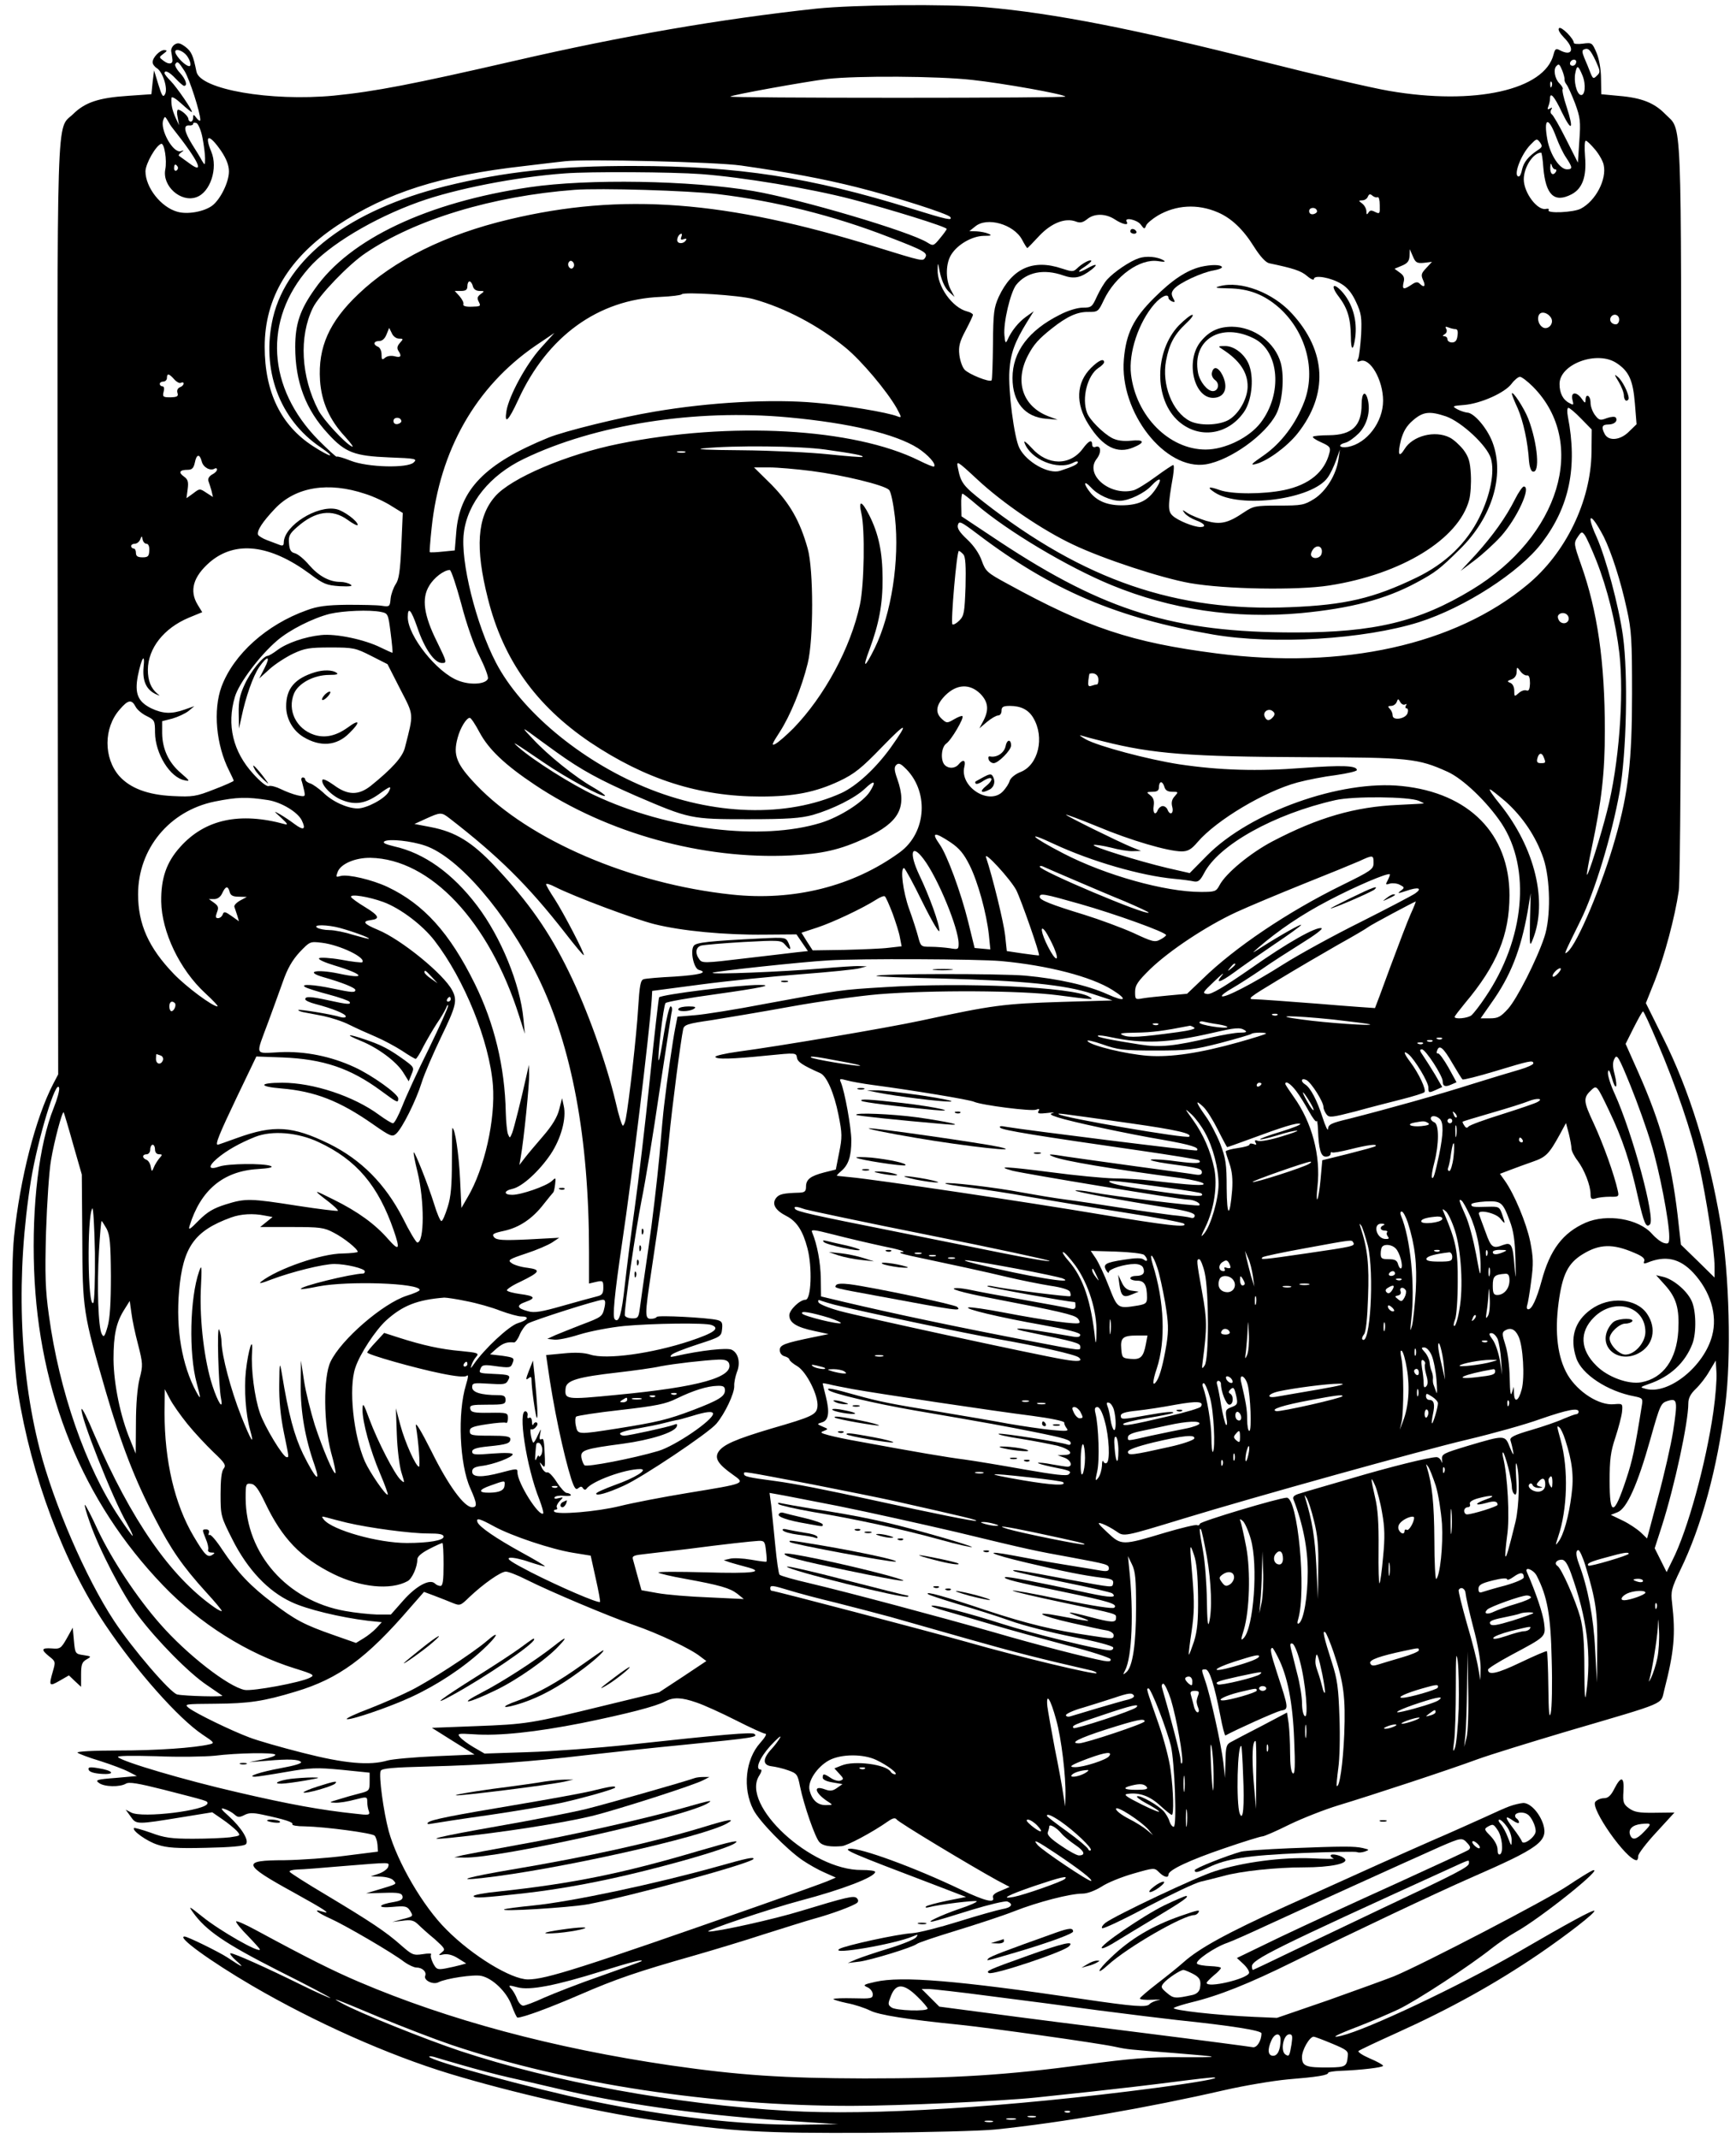 <?xml version="1.0" standalone="no"?>
<!DOCTYPE svg PUBLIC "-//W3C//DTD SVG 20010904//EN"
 "http://www.w3.org/TR/2001/REC-SVG-20010904/DTD/svg10.dtd">
<svg version="1.0" xmlns="http://www.w3.org/2000/svg"
 width="728pt" height="897pt" viewBox="0 0 728 897"
 preserveAspectRatio="xMidYMid meet">

<g transform="translate(0,897) scale(0.1,-0.1)"
fill="#000000" stroke="none">
<path d="M3425 8934 c-405 -44 -812 -114 -1267 -219 -426 -98 -586 -129 -758
-146 -266 -25 -560 26 -576 100 -14 69 -21 85 -47 105 -22 16 -31 18 -45 9 -9
-6 -16 -19 -14 -29 2 -11 4 -25 5 -33 3 -20 -15 -23 -37 -6 -20 15 -20 15 0
30 16 12 16 14 3 15 -19 0 -49 -31 -49 -51 0 -8 8 -19 18 -25 25 -16 47 -86
34 -109 -8 -15 -13 -8 -28 41 l-18 59 -6 -50 -5 -50 -100 -7 c-121 -8 -178
-27 -228 -76 -72 -70 -67 79 -65 -2082 l2 -1945 -21 -40 c-74 -143 -139 -397
-164 -639 -15 -151 -6 -513 16 -651 56 -355 193 -720 368 -980 129 -192 306
-391 406 -458 50 -33 52 -36 30 -41 -64 -15 -221 -26 -384 -26 -105 0 -175 -4
-170 -9 6 -5 48 -21 95 -35 47 -15 100 -35 119 -45 l35 -18 -89 -8 c-80 -6
-87 -9 -70 -21 22 -17 88 -18 113 -3 13 8 50 2 157 -25 187 -48 185 -47 185
-57 0 -30 -274 -64 -320 -39 l-23 12 21 -29 c24 -34 23 -34 219 -2 l123 20 42
-29 c24 -16 51 -39 61 -49 17 -20 17 -20 -29 -27 -26 -3 -95 -6 -155 -6 -90 0
-120 4 -176 25 -37 13 -69 22 -71 20 -10 -10 54 -56 99 -70 38 -13 81 -16 203
-13 102 2 159 7 167 15 15 15 -17 68 -72 118 -33 29 -36 36 -18 30 13 -4 32
-14 42 -23 14 -13 21 -13 41 -3 19 10 35 11 77 2 94 -20 130 -32 125 -40 -3
-5 20 -9 52 -9 88 -2 282 -28 293 -39 5 -5 11 -23 12 -38 l2 -29 -135 -17
c-74 -10 -190 -18 -257 -19 -182 0 -177 -17 38 -135 132 -73 164 -94 119 -80
-41 13 -18 -6 36 -30 60 -27 260 -143 310 -182 17 -12 40 -23 50 -23 25 0 44
-18 37 -35 -7 -19 33 -38 55 -27 30 16 149 34 180 27 48 -10 108 -68 128 -125
10 -27 21 -50 24 -50 23 0 134 41 259 95 154 67 245 98 481 165 80 23 213 63
295 90 83 26 177 56 210 65 70 19 166 54 180 67 5 5 5 12 -2 19 -12 12 -44 4
-235 -54 -110 -34 -353 -88 -387 -86 -24 1 259 96 387 130 175 46 312 99 312
120 0 5 -26 8 -57 8 -212 -2 -509 273 -429 396 9 14 12 25 6 25 -25 0 -5 49
41 100 28 30 46 46 41 35 -6 -11 -22 -33 -36 -48 -38 -41 -39 -68 -1 -73 17
-2 48 -9 70 -17 37 -13 40 -17 50 -68 16 -78 64 -217 82 -234 14 -15 45 -20
93 -16 23 2 127 57 194 104 20 14 30 16 36 8 6 -11 310 -194 421 -255 l53 -28
-37 -16 c-25 -9 -36 -19 -33 -28 10 -26 -34 -15 -133 32 -196 94 -424 177
-468 172 -29 -3 10 -20 350 -149 l138 -53 -80 -16 c-44 -9 -84 -20 -88 -24 -4
-5 1 -6 12 -3 41 11 195 30 201 25 3 -3 -30 -18 -73 -32 -76 -26 -152 -62
-108 -52 11 2 81 23 157 47 75 23 143 39 152 36 28 -11 17 -26 -21 -32 -21 -4
-103 -27 -183 -52 -80 -25 -167 -47 -195 -49 -59 -3 -283 -52 -305 -66 -43
-27 232 20 309 53 21 9 23 8 12 -5 -7 -8 -58 -29 -114 -46 -56 -17 -118 -38
-137 -46 l-35 -15 50 6 c50 7 220 59 240 74 5 5 80 30 165 56 85 26 195 62
243 81 99 39 235 74 286 74 21 0 52 12 80 29 25 17 85 41 134 55 87 25 88 25
107 6 21 -21 40 -26 40 -10 0 19 90 61 234 110 81 28 153 50 160 50 7 0 58 22
114 50 56 27 148 63 204 80 145 44 464 149 583 193 55 20 224 72 375 117 429
126 393 111 409 173 42 163 48 235 33 365 -6 49 -3 61 35 140 89 183 155 427
188 691 26 201 17 550 -19 761 -52 302 -131 557 -242 779 l-72 145 38 95 c41
105 84 266 100 376 6 44 10 646 10 1601 0 1701 5 1582 -67 1656 -46 47 -99 68
-194 76 l-74 7 -1 65 c0 39 -8 83 -19 109 -18 42 -19 43 -57 38 -21 -3 -38 -1
-38 3 0 18 -53 71 -62 62 -6 -6 3 -21 21 -40 47 -47 35 -81 -19 -52 -15 8 -19
5 -25 -18 -37 -149 -331 -215 -690 -153 -71 12 -308 67 -525 122 -540 137
-881 204 -1170 229 -161 14 -550 10 -705 -6z m3267 -220 c19 -42 20 -47 5 -61
-15 -15 -17 -14 -28 13 -6 16 -17 43 -25 61 -10 24 -10 33 -1 36 18 7 26 -1
49 -49z m-5903 14 c9 -15 12 -30 8 -34 -8 -8 -44 22 -59 49 -16 31 34 17 51
-15z m5821 -16 c0 -13 -12 -22 -22 -16 -10 6 -1 24 13 24 5 0 9 -4 9 -8z
m-5836 -40 c21 -34 66 -174 66 -205 0 -6 -7 -3 -15 7 -13 17 -15 18 -15 3 0
-9 -4 -17 -10 -17 -5 0 -10 5 -10 11 0 12 -29 38 -43 39 -5 0 -6 -15 -2 -32
l6 -33 -15 32 c-14 32 -19 55 -17 82 1 8 17 -1 41 -23 22 -20 42 -36 44 -36 9
0 -63 105 -88 130 -14 14 -26 29 -26 33 0 15 20 6 47 -23 15 -16 31 -30 35
-30 16 0 7 28 -17 54 -14 15 -23 32 -20 37 9 14 13 11 39 -29z m5778 1 c6 -16
10 -32 9 -37 -1 -4 3 -14 8 -20 6 -7 22 -43 36 -79 22 -60 24 -76 18 -158 l-6
-91 -50 99 c-27 54 -54 101 -60 104 -5 4 -6 12 -2 19 6 9 4 11 -5 5 -10 -6
-12 -4 -7 9 4 10 7 24 7 32 0 31 18 11 50 -57 41 -84 51 -74 20 22 -13 38 -20
72 -17 75 3 3 -3 14 -14 25 -19 19 -26 59 -12 72 10 11 13 9 25 -20z m84 -19
c16 -39 11 -88 -8 -82 -17 6 -29 58 -22 91 7 36 12 34 30 -9z m-2560 -19 c129
-14 382 -59 392 -70 3 -3 -313 -5 -703 -5 -390 0 -706 2 -703 5 7 7 317 63
408 74 124 14 464 12 606 -4z m2431 -27 c-3 -8 -6 -5 -6 6 -1 11 2 17 5 13 3
-3 4 -12 1 -19z m-5785 -173 c112 -141 140 -201 71 -149 -21 15 -40 29 -43 31
-2 2 2 9 10 14 13 9 12 10 -2 5 -32 -10 -89 92 -73 132 6 15 7 15 18 -3 6 -11
14 -24 19 -30z m127 -42 c6 -31 11 -70 11 -87 0 -30 -1 -30 -13 -10 -6 12 -25
43 -41 68 -34 55 -38 82 -13 80 9 -1 17 2 17 7 0 5 6 6 14 3 7 -3 19 -30 25
-61z m5677 2 c10 -27 28 -66 41 -85 28 -42 29 -50 4 -50 -30 0 -70 60 -82 124
-17 93 4 100 37 11z m-5598 -59 c22 -33 32 -60 32 -85 0 -45 -36 -118 -71
-144 -35 -25 -103 -37 -145 -25 -69 19 -134 102 -134 170 1 33 44 108 66 115
13 4 25 -69 17 -108 -13 -69 65 -139 130 -116 59 20 92 122 63 191 -31 75 -8
75 42 2z m5520 4 c-39 -26 -58 -50 -65 -80 -3 -17 -9 -30 -14 -30 -25 0 8 91
49 133 25 26 27 27 40 10 11 -16 10 -20 -10 -33z m241 3 c17 -20 33 -49 36
-64 14 -61 -34 -152 -96 -184 -30 -16 -144 -21 -135 -6 4 5 -2 7 -11 5 -36 -8
-93 68 -93 124 0 51 40 112 73 112 2 0 7 -29 9 -63 10 -115 46 -149 118 -112
46 24 64 74 57 158 -3 37 -2 67 3 67 5 0 22 -17 39 -37z m-3582 -67 c203 -29
346 -56 486 -91 163 -41 384 -112 392 -125 10 -16 -11 -12 -162 35 -425 132
-729 179 -1163 179 -319 1 -546 -24 -793 -85 -401 -100 -662 -299 -722 -550
-51 -217 26 -428 200 -545 69 -47 42 -43 -32 5 -135 87 -203 227 -203 417 0
205 101 373 305 509 209 138 430 209 785 249 74 9 151 18 170 20 87 10 630 -3
737 -18z m3414 -16 c6 0 7 -4 4 -10 -12 -19 -25 -10 -24 18 1 16 3 20 6 10 2
-10 9 -18 14 -18z m-5776 11 c3 -5 1 -12 -5 -16 -5 -3 -10 1 -10 9 0 18 6 21
15 7z m2195 -31 c173 -13 457 -60 630 -105 161 -42 400 -116 400 -125 0 -3
-13 -21 -28 -39 -27 -33 -29 -33 -53 -18 -73 46 -532 182 -730 216 -263 45
-694 52 -938 16 -428 -63 -755 -217 -901 -427 -62 -87 -82 -147 -82 -243 0
-146 44 -263 138 -364 72 -79 110 -93 257 -99 110 -4 118 -6 102 -21 -25 -25
-193 -21 -264 7 -30 12 -57 20 -59 17 -2 -2 -36 29 -76 69 -216 219 -233 504
-41 722 83 96 271 209 461 277 153 55 407 105 614 120 107 8 446 6 570 -3z
m71 -84 c241 -29 488 -91 714 -179 151 -58 167 -67 155 -87 -10 -16 -8 -17
-205 44 -633 196 -1067 229 -1540 116 -266 -63 -484 -171 -633 -314 -121 -115
-169 -222 -160 -361 6 -90 40 -166 105 -236 26 -29 39 -47 28 -41 -30 15 -120
113 -140 152 -73 141 -82 308 -23 429 25 52 150 182 220 229 209 142 534 240
878 266 108 8 477 -3 601 -18z m2766 -13 c5 3 9 -12 9 -33 1 -36 0 -38 -19
-29 -15 8 -22 8 -28 -2 -7 -11 -9 -9 -9 5 0 10 -8 25 -17 32 -17 13 -17 13 0
14 10 0 20 7 23 15 5 12 10 13 20 4 7 -6 17 -8 21 -6z m-671 -63 c57 -24 107
-71 153 -145 26 -41 49 -66 64 -69 100 -21 132 -31 158 -53 16 -14 29 -19 29
-13 0 19 73 6 116 -21 25 -15 44 -39 61 -76 22 -47 24 -65 21 -136 -3 -45 -8
-90 -12 -100 -7 -13 -5 -16 8 -11 41 16 96 -79 96 -166 0 -90 -68 -179 -147
-194 -37 -6 -46 9 -10 18 12 3 37 21 55 39 35 36 50 92 38 141 -10 41 -26 30
-26 -19 0 -91 -40 -129 -137 -130 -34 0 -64 -3 -67 -6 -4 -3 12 -14 35 -24 36
-16 40 -22 34 -44 -20 -80 -85 -134 -190 -156 -88 -18 -218 -18 -270 0 -47 17
-56 13 -21 -10 106 -69 410 -29 474 63 11 15 26 47 35 72 l16 45 -6 -40 c-9
-65 -52 -135 -102 -167 -42 -26 -52 -28 -149 -28 -97 0 -106 -2 -145 -28 -68
-46 -99 -53 -159 -36 -28 9 -63 23 -77 32 -24 16 -25 16 -13 0 8 -10 29 -23
48 -30 36 -13 45 -28 17 -28 -29 1 -93 27 -115 47 -21 19 -21 41 1 166 4 26 5
47 1 47 -4 0 -38 -23 -75 -50 -38 -28 -79 -53 -92 -56 -99 -25 -206 66 -154
132 21 27 18 59 -5 50 -8 -3 -14 1 -14 9 0 24 -14 18 -39 -16 -54 -73 -148
-72 -214 2 -21 23 -35 34 -31 23 25 -71 140 -118 205 -84 10 6 19 7 19 2 0 -9
-22 -19 -74 -36 -48 -16 -141 36 -171 95 -22 42 -48 243 -42 326 5 73 23 120
74 203 l28 45 -32 -23 c-32 -23 -62 -60 -78 -97 -8 -17 -10 -13 -13 19 -5 53
25 179 49 211 43 54 116 69 198 40 46 -16 74 -10 119 25 29 23 19 26 -18 5
-39 -22 -49 -17 -12 6 18 12 31 24 28 26 -6 6 -40 -13 -60 -33 -15 -14 -20
-14 -63 0 -121 41 -209 1 -265 -119 -20 -45 -23 -66 -24 -198 -1 -81 -3 -150
-6 -152 -9 -9 -96 26 -113 45 -10 11 -19 38 -22 62 -4 35 1 55 26 102 17 32
31 62 31 66 0 4 -11 11 -24 14 -63 16 -127 106 -124 176 0 26 2 29 5 10 8 -50
24 -88 45 -106 l21 -19 -17 32 c-22 44 -20 111 4 147 27 42 87 76 135 77 32 0
36 2 20 9 -11 5 -33 9 -50 10 l-30 1 24 19 c49 42 162 10 197 -55 10 -19 20
-35 22 -35 2 0 24 23 50 51 51 54 109 77 154 60 18 -7 29 -4 47 10 30 25 78
24 116 -1 32 -21 60 -27 50 -10 -13 21 44 9 59 -12 14 -19 16 -20 22 -4 3 9
26 28 49 42 77 45 167 50 251 14z m417 5 c1 -5 -6 -11 -15 -13 -11 -2 -18 3
-18 13 0 17 30 18 33 0z m-2666 -109 c-4 -11 -1 -13 10 -9 11 4 14 2 9 -5 -10
-16 -36 -15 -36 1 0 13 9 27 18 27 2 0 2 -7 -1 -14z m3115 -108 l33 4 -24 -26
c-21 -22 -23 -29 -13 -51 12 -26 4 -33 -15 -14 -8 8 -17 7 -34 -5 -33 -22 -40
-20 -33 10 5 19 1 29 -16 41 l-22 16 31 13 c24 10 31 20 32 41 l1 28 13 -30
c11 -26 17 -30 47 -27z m-3567 -18 c-5 -8 -11 -8 -17 -2 -6 6 -7 16 -3 22 5 8
11 8 17 2 6 -6 7 -16 3 -22z m-422 -80 c3 -13 14 -20 28 -20 21 0 22 -1 5 -13
-15 -11 -16 -18 -8 -33 9 -18 7 -19 -29 -20 -26 -1 -38 3 -36 10 3 6 -5 21
-16 34 l-20 22 26 0 c20 0 27 5 27 20 0 11 4 20 9 20 5 0 11 -9 14 -20z m1176
-54 c134 -37 275 -112 387 -204 67 -55 172 -180 214 -253 21 -39 22 -42 4 -35
-42 17 -223 47 -343 57 -185 17 -447 2 -676 -37 -144 -24 -375 -81 -445 -109
-267 -109 -374 -219 -387 -400 l-6 -73 -51 -5 c-28 -3 -52 -4 -54 -2 -1 1 2
46 8 101 34 326 185 592 435 764 l80 54 -58 -64 c-61 -68 -132 -199 -143 -262
-10 -61 8 -44 49 45 122 267 335 421 596 432 46 2 86 7 90 11 10 11 243 -4
300 -20z m3345 -78 c16 -26 -16 -57 -38 -38 -17 13 -21 42 -9 54 11 11 35 3
47 -16z m286 -8 c0 -11 -6 -20 -14 -20 -18 0 -29 16 -21 30 11 18 35 11 35
-10z m-686 -40 c8 0 11 -10 8 -28 -2 -19 -9 -28 -23 -28 -10 0 -19 6 -19 13 0
7 -6 13 -12 13 -10 0 -9 3 1 9 8 5 10 14 6 22 -6 9 -3 11 9 6 10 -4 23 -7 30
-7z m-4431 -40 c19 0 19 -1 4 -18 -11 -12 -13 -22 -7 -32 16 -24 11 -31 -15
-24 -15 4 -32 1 -40 -6 -13 -11 -15 -8 -15 14 0 15 -7 29 -15 32 -22 9 -18 24
5 24 13 0 24 10 31 28 l11 27 11 -22 c5 -13 19 -23 30 -23z m5107 -103 c51
-34 68 -71 76 -169 l7 -87 -31 -30 c-36 -37 -85 -42 -102 -12 -16 30 -12 41
14 41 26 0 41 14 32 29 -4 5 -19 4 -37 -2 -28 -11 -33 -10 -50 12 -10 13 -19
36 -19 52 0 31 -20 42 -21 12 0 -15 -3 -14 -16 5 -22 31 -47 29 -39 -4 6 -23
5 -24 -13 -14 -27 14 -41 42 -41 80 0 84 159 142 240 87z m-6049 -68 c10 -11
23 -18 28 -14 6 3 11 2 11 -3 0 -6 -7 -13 -16 -16 -9 -4 -13 -13 -10 -23 5
-15 -1 -18 -29 -19 -31 0 -34 2 -29 23 4 14 2 23 -5 23 -6 0 -11 5 -11 10 0 6
7 10 15 10 8 0 15 7 15 15 0 21 9 19 31 -6z m5698 -31 c231 -234 112 -628
-257 -851 -221 -134 -409 -179 -742 -179 -505 0 -796 89 -1237 380 l-161 107
-1 48 c-1 26 2 47 5 47 3 0 29 -20 58 -45 132 -113 384 -263 566 -338 250
-103 520 -143 795 -118 210 20 355 58 485 128 80 43 98 57 181 139 136 133
190 310 138 449 -22 59 -78 125 -107 125 -9 1 -28 7 -41 14 -23 13 -21 14 30
18 69 6 170 51 198 89 12 16 28 29 35 29 7 0 32 -19 55 -42z m201 -133 l45
-46 -1 -97 c-3 -204 -108 -421 -269 -554 -303 -252 -773 -356 -1302 -288 -358
46 -543 108 -878 292 -85 46 -92 52 -108 97 -10 29 -33 63 -61 89 -32 30 -43
47 -39 61 5 18 13 14 82 -38 311 -236 586 -353 990 -422 253 -43 631 -20 861
52 192 61 422 209 516 333 115 151 150 317 109 529 -4 20 -3 37 2 37 5 0 29
-20 53 -45z m-566 9 c65 -23 172 -122 188 -176 17 -57 -2 -154 -48 -247 -54
-109 -142 -194 -264 -253 -180 -87 -300 -115 -530 -124 -477 -20 -865 113
-1285 441 -87 68 -96 81 -108 143 -7 32 -4 31 81 -48 106 -99 273 -213 403
-274 126 -60 370 -140 489 -161 148 -26 450 -31 584 -10 303 47 543 194 587
359 6 22 9 70 7 107 -3 54 -9 73 -31 103 -16 20 -41 43 -57 51 -62 32 -156 8
-190 -48 -24 -39 -30 -23 -15 38 10 36 23 59 51 83 42 36 69 39 138 16z
m-2759 -4 c260 -24 451 -70 544 -129 43 -28 78 -67 68 -77 -2 -3 -31 9 -63 25
-274 136 -791 165 -1259 70 -218 -44 -454 -144 -520 -222 -74 -86 -83 -214
-29 -427 64 -256 201 -448 428 -602 233 -156 458 -228 716 -228 139 0 230 18
330 65 63 30 92 53 179 143 105 108 114 107 36 -3 -63 -87 -142 -160 -206
-190 -229 -104 -539 -95 -826 25 -271 113 -518 320 -623 521 -84 161 -150 427
-135 544 15 126 110 243 252 311 298 144 719 210 1108 174z m-1622 -15 c1 -5
-6 -11 -15 -13 -11 -2 -18 3 -18 13 0 17 30 18 33 0z m1777 -120 c121 -17 163
-25 157 -31 -2 -2 -66 3 -143 11 -76 8 -240 16 -364 17 -141 1 -201 4 -160 8
126 13 403 10 510 -5z m-587 -12 c-7 -2 -21 -2 -30 0 -10 3 -4 5 12 5 17 0 24
-2 18 -5z m-2027 -38 c6 -25 36 -41 54 -30 5 3 10 2 10 -4 0 -6 -9 -15 -21
-21 -12 -7 -18 -17 -15 -27 3 -8 9 -27 13 -41 l6 -26 -28 18 c-27 18 -28 18
-55 -3 l-28 -20 5 38 c4 31 1 41 -16 53 -24 17 -18 28 16 28 18 0 25 7 30 30
7 36 20 39 29 5z m2557 -40 c133 -17 305 -59 325 -79 8 -7 18 -56 25 -115 20
-181 -15 -406 -85 -549 -42 -85 -53 -88 -22 -6 40 108 56 191 55 299 0 110
-17 188 -56 265 -31 61 -46 65 -33 8 16 -67 12 -302 -6 -384 -39 -181 -149
-384 -279 -518 -29 -29 -62 -58 -75 -65 -18 -10 -16 -2 18 50 44 68 92 185
117 287 25 100 25 393 0 482 -33 117 -75 189 -152 268 l-73 72 64 0 c34 0 114
-7 177 -15z m1449 -67 c-32 -51 -65 -71 -125 -76 -69 -5 -119 11 -152 49 -32
39 -33 60 0 25 29 -32 83 -56 122 -56 38 1 103 32 132 64 34 36 47 33 23 -6z
m-3320 -29 c35 -11 84 -34 110 -51 l47 -29 -6 -137 c-5 -108 -10 -142 -24
-162 -9 -14 -19 -41 -21 -60 -3 -34 -4 -35 -38 -30 -19 3 -84 4 -145 4 -84 -1
-124 -6 -169 -23 -168 -60 -306 -184 -357 -320 -36 -98 -23 -245 32 -353 10
-20 19 -39 19 -42 0 -2 -37 -19 -82 -36 -76 -30 -90 -32 -173 -28 -106 5 -179
33 -225 84 -66 76 -66 202 2 279 35 41 50 44 67 11 7 -13 28 -30 47 -39 32
-16 34 -19 34 -69 1 -88 63 -189 125 -200 23 -5 21 -2 -16 30 -52 44 -78 101
-79 167 l0 51 43 11 c24 7 54 21 68 32 l24 20 -40 -14 c-56 -20 -92 -18 -141
5 -56 28 -70 62 -56 136 16 78 31 99 24 36 -5 -57 11 -93 50 -112 20 -9 21 -9
7 2 -26 22 -39 54 -39 100 1 90 67 174 172 218 l56 23 -19 31 c-36 59 -19 118
51 179 107 91 252 74 419 -49 57 -43 70 -48 125 -52 45 -2 57 0 46 7 -8 6 -28
11 -43 11 -46 0 -91 25 -131 71 -20 24 -47 46 -59 49 -17 4 -23 14 -25 41 -3
31 2 41 34 69 77 68 147 77 212 30 23 -17 42 -26 42 -21 0 16 -58 59 -89 66
-81 18 -219 -69 -221 -139 0 -13 -4 -16 -17 -11 -10 4 -34 13 -53 20 -19 7
-36 18 -38 23 -5 17 18 53 71 109 87 92 224 114 379 62z m5193 -179 c32 -64
72 -187 97 -304 20 -89 22 -130 22 -356 0 -278 -15 -413 -70 -605 -55 -195
-159 -442 -200 -476 -18 -15 -16 -11 54 131 59 119 131 356 164 540 29 163 36
490 14 653 -18 128 -72 329 -111 416 -29 63 -34 98 -9 66 9 -11 26 -40 39 -65z
m-31 -100 c46 -116 82 -261 97 -390 20 -180 -2 -469 -52 -662 -26 -103 -79
-271 -84 -266 -2 2 7 53 20 113 41 193 55 314 55 491 0 289 -31 503 -100 697
-30 85 -31 90 -14 115 16 24 18 24 30 8 7 -10 29 -58 48 -106z m-6080 70 c8 0
13 -11 12 -28 -1 -24 -5 -29 -28 -29 -21 0 -28 5 -28 19 0 10 -4 18 -10 18 -5
0 -10 5 -10 10 0 6 7 10 15 10 9 0 19 8 23 18 6 16 7 16 10 0 2 -10 9 -18 16
-18z m4928 -42 c-5 -20 -38 -25 -44 -6 -2 6 3 19 11 28 19 19 40 5 33 -22z
m-1502 -3 c9 -10 11 -50 9 -135 -4 -108 -6 -122 -26 -142 -12 -12 -25 -19 -29
-16 -8 8 18 308 27 308 3 0 12 -7 19 -15z m-2106 -206 c22 -85 53 -174 77
-221 22 -44 38 -86 35 -94 -9 -23 -73 -28 -124 -8 -90 34 -212 188 -212 266 0
47 14 32 40 -43 30 -89 72 -149 103 -149 22 0 22 2 -20 88 -56 112 -66 183
-33 236 20 34 61 65 86 66 6 0 27 -64 48 -141z m-336 -35 c29 -6 30 -8 40 -87
6 -45 9 -83 8 -84 -1 -1 -23 9 -50 22 -66 33 -187 59 -250 52 -67 -7 -143 -33
-183 -63 -17 -13 -36 -24 -40 -24 -19 0 -73 -67 -97 -120 -20 -43 -26 -70 -25
-120 l1 -65 10 45 c18 87 49 175 75 213 35 50 49 47 22 -5 l-22 -43 43 39 c23
21 68 50 99 65 49 23 69 26 157 26 96 0 105 -2 170 -35 l69 -35 53 -104 c59
-114 57 -100 20 -246 -10 -40 -55 -89 -143 -160 -52 -41 -97 -40 -155 3 -25
18 -46 28 -48 22 -7 -20 40 -69 83 -85 55 -22 99 -14 154 25 48 35 55 37 41
10 -16 -29 -92 -70 -131 -70 -44 1 -106 29 -145 68 -18 16 -41 33 -53 37 -11
3 -21 11 -21 16 0 5 -4 9 -10 9 -5 0 -8 -6 -6 -12 3 -7 7 -26 11 -41 6 -28 5
-29 -27 -22 -18 4 -50 16 -70 26 -20 10 -43 16 -51 13 -9 -3 -34 17 -65 51
-85 93 -112 205 -77 323 17 58 105 174 176 235 53 46 151 95 222 113 56 13
166 18 215 8z m4979 -20 c8 -22 -18 -37 -36 -20 -7 8 -10 19 -7 25 10 16 36
13 43 -5z m-173 -246 c8 1 12 -10 12 -33 -1 -26 -5 -34 -15 -30 -8 3 -22 -2
-32 -11 -18 -16 -19 -16 -19 10 0 16 -7 29 -17 33 -14 5 -13 8 5 14 14 5 22
17 22 31 1 23 1 23 16 3 8 -11 21 -19 28 -17z m-1798 -15 c1 -13 -2 -23 -6
-23 -5 0 -15 -3 -24 -6 -12 -4 -14 1 -12 23 2 15 4 28 5 28 19 6 36 -4 37 -22z
m-495 -62 c33 -34 37 -67 13 -113 l-17 -32 32 27 c18 15 39 27 47 27 8 0 14 9
14 20 0 16 7 20 35 20 46 0 78 -16 98 -50 49 -82 21 -198 -53 -227 -23 -9 -42
-25 -46 -37 -3 -12 -16 -31 -27 -43 -57 -63 -184 17 -163 102 7 28 -5 33 -24
10 -15 -18 -42 -19 -58 -3 -19 19 -15 75 6 90 21 14 76 108 68 115 -2 3 -18
-3 -35 -13 -29 -17 -31 -17 -51 1 -30 27 -25 60 15 100 48 47 102 49 146 6z
m1781 -45 c7 4 8 2 4 -4 -4 -7 -3 -12 2 -12 6 0 8 -9 5 -19 -6 -25 -63 -35
-63 -11 0 9 -5 21 -12 28 -9 9 -8 12 5 12 10 0 20 7 24 16 5 15 7 15 15 0 5
-9 14 -13 20 -10z m-553 -52 c-15 -18 -28 -18 -36 2 -8 20 17 36 34 22 10 -8
10 -14 2 -24z m-3328 -65 c38 -71 106 -136 232 -220 304 -203 704 -314 1072
-296 135 7 206 23 315 73 141 66 175 128 133 247 -13 36 -14 50 -5 59 9 9 17
7 33 -8 106 -96 97 -274 -18 -358 -196 -143 -445 -205 -705 -177 -423 45 -849
228 -1070 459 -84 88 -99 125 -79 198 11 42 37 84 51 84 5 0 23 -27 41 -61z
m324 -84 c103 -74 181 -116 329 -181 228 -98 232 -99 471 -99 171 0 222 4 274
18 83 24 177 71 218 110 40 38 49 33 21 -12 -28 -44 -125 -106 -205 -131 -249
-77 -640 -30 -949 115 -95 44 -258 147 -319 201 -34 30 -26 26 106 -64 93 -64
247 -147 256 -139 2 3 -21 19 -52 37 -72 41 -186 132 -250 201 -44 46 -46 50
-14 27 20 -15 71 -52 114 -83z m2293 46 c207 -52 358 -64 852 -66 429 -1 466
-5 590 -61 65 -29 167 -127 227 -217 124 -189 97 -485 -68 -728 -23 -35 -50
-69 -58 -76 -16 -13 -71 -18 -71 -7 0 3 20 29 43 57 134 159 187 287 187 453
0 257 -169 429 -451 458 -256 27 -637 -109 -817 -291 l-73 -74 -92 21 c-123
29 -325 92 -310 97 6 2 38 -3 71 -11 33 -9 75 -16 93 -15 l34 1 -40 16 c-58
24 -275 131 -275 136 0 2 60 -20 133 -50 138 -58 296 -104 352 -104 26 0 41 8
67 39 80 93 282 213 419 250 41 11 113 25 162 31 48 7 87 16 87 21 0 19 -61
21 -226 9 -190 -15 -350 -10 -518 15 -130 20 -341 76 -393 105 -21 12 -30 19
-20 16 10 -3 53 -15 95 -25z m1846 -67 c9 -23 8 -24 -13 -24 -14 0 -18 5 -14
20 6 24 19 26 27 4z m-1591 -124 c4 -14 14 -20 33 -20 26 0 26 -1 10 -19 -12
-13 -15 -27 -10 -45 7 -28 -10 -37 -20 -11 -3 8 -12 15 -20 15 -7 0 -16 -7
-20 -15 -10 -27 -23 -16 -18 16 3 21 -1 34 -14 44 -18 14 -17 14 9 15 20 0 27
5 27 20 0 11 4 20 9 20 5 0 11 -9 14 -20z m1432 -62 c71 -64 126 -146 157
-236 30 -89 32 -250 4 -332 -32 -96 -115 -259 -152 -300 -31 -34 -42 -40 -76
-40 l-39 0 44 63 c81 113 124 222 153 384 l13 78 -3 -115 c-2 -106 -1 -112 11
-81 65 159 10 386 -137 569 -28 34 -47 62 -42 62 4 0 34 -24 67 -52z m-5190 7
c54 -9 122 -49 140 -84 19 -39 9 -45 -29 -17 -17 13 -44 31 -61 41 -29 16 -29
16 5 -15 25 -23 29 -30 15 -26 -189 52 -335 21 -439 -95 -58 -64 -81 -131 -80
-229 2 -127 77 -285 184 -384 34 -31 57 -56 52 -56 -21 0 -131 82 -183 136
-106 110 -150 209 -150 334 0 191 131 350 321 389 95 19 134 20 225 6z m4825
-3 c14 -6 23 -11 20 -11 -3 -1 -51 -3 -106 -6 -183 -8 -337 -53 -528 -153 -93
-49 -196 -134 -222 -184 -14 -26 -18 -28 -78 -28 -150 0 -400 70 -576 161
-137 71 -163 98 -40 40 157 -73 364 -133 504 -146 33 -3 71 -8 83 -11 18 -3
26 4 42 34 61 119 294 249 551 307 74 17 308 15 350 -3z m-4064 -74 c205 -159
327 -279 484 -480 41 -53 76 -95 78 -93 5 5 -84 176 -122 235 -20 30 -36 58
-36 62 0 5 17 0 38 -11 81 -41 329 -134 416 -156 116 -29 297 -46 465 -44
l131 1 24 -35 24 -35 -47 -5 c-25 -3 -125 -15 -221 -26 -165 -20 -176 -20
-187 -4 -19 25 -16 51 7 58 11 3 91 10 177 15 150 8 159 8 175 -11 22 -26 28
-24 15 6 -12 25 -12 25 -117 20 -218 -11 -269 -17 -280 -30 -17 -20 -1 -97 21
-102 41 -11 3 -21 -103 -28 -62 -3 -120 -8 -129 -11 -13 -4 -17 -26 -23 -122
-6 -107 -39 -399 -52 -464 -3 -16 -9 -28 -12 -28 -4 0 -18 44 -30 98 -40 168
-120 391 -197 548 -82 168 -168 291 -308 440 -98 104 -167 146 -271 166 l-68
13 48 22 c62 28 65 28 100 1z m2100 -100 c37 -25 56 -48 80 -96 35 -70 71
-201 81 -293 l6 -60 -33 3 -33 3 -27 110 c-30 122 -89 282 -120 325 -36 51
-22 53 46 8z m-2203 -14 c140 -48 340 -281 472 -549 143 -291 215 -676 215
-1153 l0 -134 30 7 c28 6 30 5 30 -24 0 -25 -5 -32 -27 -37 -16 -4 -79 -21
-142 -39 -91 -26 -121 -31 -147 -23 -47 12 -50 25 -10 39 45 16 39 25 -23 33
-28 4 -52 10 -55 15 -3 4 22 21 55 36 84 41 90 51 31 59 -27 3 -57 12 -67 20
-17 12 -11 16 61 40 43 14 92 35 109 46 l30 20 -130 -7 c-108 -5 -132 -3 -143
9 -10 13 -4 17 42 27 64 14 119 51 166 112 19 24 37 46 40 49 3 3 6 18 8 35 3
28 3 29 -15 12 -24 -21 -127 -57 -165 -57 -37 0 -36 17 1 25 41 9 112 74 160
145 44 66 67 151 55 203 l-7 32 -12 -47 c-8 -32 -29 -67 -66 -110 -30 -35 -65
-76 -78 -93 l-23 -30 6 35 c13 73 36 304 35 343 l-1 42 -9 -40 c-25 -113 -53
-223 -61 -245 -10 -24 -10 -24 -18 -5 -4 11 -8 52 -9 90 -4 192 -48 374 -130
540 -105 213 -214 334 -366 406 -64 30 -165 54 -196 46 -21 -6 -21 -5 -13 17
13 34 74 60 138 59 251 -5 497 -266 623 -663 l24 -75 -6 63 c-14 146 -94 342
-194 474 -103 136 -222 221 -348 249 -37 9 -50 15 -41 21 18 12 113 2 171 -18z
m2090 -56 c60 -79 147 -291 147 -355 0 -24 -2 -25 -37 -19 -21 3 -57 6 -80 6
-41 0 -42 1 -53 43 -6 23 -23 76 -38 117 -25 70 -38 170 -21 170 4 0 39 -64
77 -142 39 -79 71 -133 71 -121 1 28 -41 144 -84 234 -44 93 -33 135 18 67z
m389 -131 c20 -40 100 -268 95 -273 -1 -1 -32 3 -68 8 l-67 10 -7 66 c-6 54
-52 243 -80 327 -11 32 103 -92 127 -138z m1498 115 c0 -27 -9 -33 -133 -94
-226 -111 -449 -261 -584 -393 l-65 -62 -76 -7 c-43 -4 -92 -9 -109 -12 -32
-6 -33 -5 -33 27 0 28 11 44 64 96 80 77 233 179 360 238 52 24 179 77 283
119 103 41 208 84 233 95 58 27 60 26 60 -7z m-1260 -70 c63 -27 161 -69 218
-92 56 -24 101 -45 99 -47 -12 -12 -457 176 -457 193 0 3 6 4 13 1 6 -3 64
-28 127 -55z m1320 -2 c-11 -20 -10 -21 9 -15 11 3 30 1 41 -5 21 -11 21 -12
3 -26 -15 -11 -10 -11 26 1 49 17 67 11 36 -11 -11 -8 -112 -61 -225 -118
-113 -56 -261 -137 -329 -180 -126 -80 -248 -143 -257 -133 -3 3 16 18 43 33
26 15 82 51 123 79 41 29 118 78 169 110 52 32 90 60 83 63 -23 7 -144 -61
-297 -169 -114 -79 -165 -109 -182 -107 -22 3 -21 6 29 53 29 28 44 40 34 27
-32 -38 -12 -34 50 11 32 24 107 76 166 116 60 40 111 77 114 82 6 10 -91 -45
-166 -93 -42 -27 -43 -28 -15 -3 87 75 183 140 296 199 112 59 248 117 257
110 2 -1 -2 -12 -8 -24z m-4857 -50 c4 -15 14 -20 39 -20 l33 -1 -28 -15 c-16
-9 -27 -21 -24 -27 2 -7 8 -23 12 -36 l7 -24 -31 22 c-27 19 -32 20 -37 7 -3
-9 -12 -16 -20 -16 -10 0 -11 6 -4 25 8 20 5 27 -13 40 l-21 15 22 0 c14 0 27
9 34 25 14 30 24 32 31 5z m644 -42 c71 -26 164 -96 215 -162 125 -162 230
-421 245 -606 11 -144 -35 -350 -106 -470 l-26 -45 -6 125 c-5 102 -21 210
-32 210 -1 0 -2 -62 -2 -137 0 -104 -4 -152 -18 -195 -10 -32 -21 -58 -26 -58
-5 0 -19 33 -31 73 -25 80 -81 220 -85 215 -2 -2 5 -39 16 -83 29 -119 29
-295 -1 -295 -5 0 -33 46 -61 103 -74 143 -174 244 -309 311 -154 75 -231 80
-384 25 -44 -16 -81 -29 -83 -29 -12 0 7 46 79 197 l83 173 110 -4 c171 -7
284 -45 413 -140 69 -51 72 -52 72 -32 0 19 -111 98 -183 131 -99 46 -209 68
-314 63 -108 -5 -102 -19 -48 127 18 50 46 125 61 168 19 55 39 90 70 124 43
45 44 46 93 40 76 -9 188 -63 170 -82 -3 -2 -43 2 -89 11 -46 8 -88 10 -92 6
-5 -5 24 -18 64 -30 126 -38 137 -60 17 -34 -93 19 -142 8 -64 -15 81 -23 135
-45 135 -54 0 -12 -14 -11 -95 6 -79 17 -139 20 -115 6 8 -5 52 -19 98 -31 45
-12 85 -26 88 -31 7 -12 -9 -11 -86 6 -78 17 -100 18 -100 5 0 -5 19 -14 43
-20 69 -18 127 -41 127 -52 0 -5 -9 -6 -21 -3 -33 11 -173 34 -178 30 -2 -2 7
-6 20 -9 13 -2 51 -10 84 -16 33 -7 83 -23 110 -37 28 -14 77 -36 110 -50 33
-14 83 -41 111 -59 28 -19 54 -34 57 -34 4 0 19 24 33 53 15 28 40 71 55 94
16 23 33 52 39 65 5 13 9 18 9 11 1 -7 -36 -88 -81 -181 -46 -92 -96 -201
-111 -240 -16 -40 -33 -72 -39 -72 -6 0 -32 16 -58 35 -107 79 -277 135 -406
135 -99 0 -102 -16 -4 -24 141 -12 244 -52 384 -150 73 -51 81 -54 97 -40 26
23 84 140 107 214 11 36 48 121 81 190 64 132 70 155 47 198 -36 68 -214 213
-311 253 -60 25 -68 36 -30 41 41 5 34 19 -25 55 -30 18 -56 37 -58 42 -5 14
75 1 135 -21z m2136 -48 c13 -36 28 -82 31 -102 l7 -36 -53 -6 c-29 -4 -113
-7 -187 -9 l-133 -2 -24 37 -23 37 67 22 c66 22 189 80 247 117 17 11 33 17
36 13 4 -3 18 -35 32 -71z m788 39 c144 -41 359 -118 359 -130 0 -3 -11 -12
-25 -19 -22 -12 -33 -9 -112 28 -49 22 -141 56 -205 76 -141 43 -188 62 -188
75 0 17 16 14 171 -30z m1385 -41 c-13 -29 -51 -129 -86 -223 -34 -93 -63
-171 -64 -172 0 0 -107 7 -236 18 -129 10 -251 19 -270 19 -32 0 -23 7 100 81
74 45 187 111 250 147 63 35 121 69 128 75 11 9 191 105 199 107 1 0 -8 -24
-21 -52z m-4491 -59 c52 -14 126 -41 122 -45 -1 -2 -31 6 -66 16 -34 11 -79
20 -99 20 -21 0 -44 5 -52 10 -21 14 43 13 95 -1z m2995 -83 c26 -62 7 -59
-25 4 -29 56 -36 99 -10 63 8 -12 24 -42 35 -67z m-221 -56 c195 -18 377 -65
466 -121 67 -42 54 -52 -21 -18 -82 37 -204 65 -344 78 -104 9 -615 9 -625 -1
-3 -3 120 -8 272 -11 344 -9 519 -26 633 -64 l85 -28 -210 -6 c-249 -8 -288
-13 -595 -79 -145 -31 -594 -107 -767 -130 -51 -7 -93 -17 -93 -21 0 -12 69
-10 217 5 120 12 122 12 125 -9 3 -18 22 -31 98 -65 27 -12 58 -84 76 -174 16
-79 16 -95 3 -159 l-14 -71 -48 -12 c-58 -15 -77 -29 -77 -60 0 -19 -5 -24
-27 -25 -69 -2 -86 -6 -99 -23 -18 -25 -3 -51 44 -75 43 -22 69 -62 88 -135
21 -79 16 -216 -8 -216 -24 0 -68 -43 -68 -65 0 -31 29 -50 105 -66 l60 -13
-64 -13 c-121 -25 -141 -32 -141 -54 0 -12 8 -23 20 -26 11 -3 20 -9 20 -13 0
-5 15 -18 34 -29 39 -24 89 -125 84 -169 -4 -34 -20 -42 -193 -92 -151 -45
-204 -68 -223 -99 -16 -27 1 -52 62 -95 52 -37 55 -36 -189 -76 -104 -17 -233
-42 -285 -55 -97 -24 -267 -38 -276 -23 -3 4 0 8 6 8 6 0 9 4 5 9 -3 5 3 17
12 27 17 17 17 17 -5 12 -13 -4 -20 -2 -16 4 4 5 21 8 39 6 19 -2 31 0 29 4
-3 4 -11 8 -18 8 -6 0 -25 20 -41 45 -16 25 -34 44 -40 41 -7 -2 -18 8 -24 22
-10 23 -9 24 2 10 11 -14 13 -11 12 25 -3 78 -5 88 -15 82 -7 -4 -9 3 -5 22 5
25 5 25 -10 -6 -8 -19 -17 -32 -19 -30 -8 9 -16 60 -9 56 4 -3 14 1 20 9 7 7
9 15 4 19 -5 3 -12 -1 -14 -7 -3 -7 -6 -3 -6 10 -1 14 -5 20 -12 17 -6 -4 -9
0 -7 8 2 9 -1 17 -7 19 -35 11 2 -234 57 -370 11 -29 18 -55 16 -58 -17 -16
-108 128 -108 172 0 17 -2 17 -70 -1 -79 -21 -120 -20 -120 4 0 14 9 20 39 24
51 6 131 37 131 49 0 6 -33 7 -85 3 -72 -6 -85 -5 -85 8 0 11 17 17 67 22 80
8 93 13 93 31 0 11 -19 14 -85 14 -77 0 -85 2 -85 19 0 15 12 20 72 29 39 6
75 9 80 6 4 -3 8 6 8 19 0 23 -2 24 -77 23 -66 -1 -78 2 -81 17 -3 15 6 17 72
17 69 0 76 2 76 20 0 16 -7 20 -32 20 -71 0 -108 12 -108 33 0 18 5 19 70 15
61 -4 72 -3 80 13 13 23 7 25 -60 28 -63 3 -63 3 -54 24 5 13 15 15 52 10 72
-10 74 -9 82 13 8 20 4 22 -43 29 l-52 6 28 25 c26 22 44 28 73 25 5 0 16 14
23 32 8 19 23 40 34 47 23 14 293 100 315 100 10 0 12 -8 7 -32 -9 -39 -10
-40 -100 -74 -38 -15 -86 -34 -105 -42 l-35 -16 27 -3 c15 -3 63 7 107 21 45
14 129 30 188 36 119 11 342 14 367 4 37 -14 11 -33 -91 -67 -160 -53 -351
-79 -418 -57 -25 8 -62 10 -111 5 l-74 -7 6 -41 c24 -174 67 -376 100 -480 13
-38 19 -46 29 -37 10 8 15 8 20 -1 4 -6 10 -7 14 -2 22 32 161 83 226 83 36
-1 -22 -37 -107 -67 -43 -16 -78 -31 -78 -36 0 -11 47 2 115 33 77 34 356 221
389 260 37 44 76 128 75 158 -1 15 5 41 11 58 16 38 7 80 -21 94 -18 10 -130
-2 -239 -27 -19 -4 -22 -3 -14 6 6 7 55 26 110 44 96 31 99 33 102 64 3 27 -1
33 -20 38 -41 10 -249 21 -254 13 -3 -5 -14 -8 -25 -8 -25 0 -25 18 1 190 42
280 60 410 75 560 14 144 50 419 60 465 4 18 19 23 117 37 62 10 212 35 333
57 121 22 288 45 370 52 225 18 594 16 750 -4 152 -20 156 -20 132 -6 -69 40
-522 61 -852 40 -197 -12 -184 -11 -505 -70 -124 -24 -257 -45 -297 -48 l-72
-6 -10 -51 c-9 -45 -33 -209 -46 -321 -3 -22 -12 -119 -20 -215 -9 -96 -29
-269 -46 -385 -17 -115 -33 -229 -36 -252 -5 -38 -8 -42 -34 -41 -17 1 -29 7
-29 14 0 45 45 352 70 479 17 83 50 285 74 450 25 165 48 315 51 333 5 19 4
32 -3 32 -5 0 -18 -52 -28 -115 -10 -63 -19 -113 -22 -111 -6 7 20 230 29 240
4 5 99 22 210 37 192 27 248 39 183 39 -89 0 -407 -40 -420 -52 -2 -3 -20
-158 -39 -344 -19 -186 -48 -431 -64 -544 -16 -113 -34 -257 -41 -320 -13
-119 -24 -160 -42 -142 -10 10 -2 98 31 322 41 273 114 873 124 1020 l2 35
205 27 c113 15 302 34 420 43 118 9 229 20 245 25 l30 8 -32 1 c-18 1 -88 -4
-157 -10 -164 -14 -467 -26 -458 -18 7 6 378 46 487 52 129 8 622 6 724 -3z
m981 -14 c0 -2 -8 -10 -17 -17 -16 -13 -17 -12 -4 4 13 16 21 21 21 13z m1355
-36 c-10 -11 -20 -18 -23 -15 -7 6 18 35 31 35 5 0 2 -9 -8 -20z m-4724 -17
l24 -26 -27 19 c-15 10 -28 22 -28 27 0 12 5 8 31 -20z m79 -93 c0 -5 -5 -10
-11 -10 -5 0 -7 5 -4 10 3 6 8 10 11 10 2 0 4 -4 4 -10z m-1157 -16 c8 -8 -3
-34 -14 -34 -5 0 -9 9 -9 20 0 19 11 26 23 14z m6216 -162 c79 -184 145 -379
176 -517 31 -140 65 -360 65 -426 l0 -46 -70 69 -71 69 -14 125 c-27 227 -70
384 -165 598 l-53 119 34 68 c19 37 36 68 39 68 3 1 29 -56 59 -127z m-1592
112 c-3 -3 -12 -4 -19 -1 -8 3 -5 6 6 6 11 1 17 -2 13 -5z m234 -19 c79 -9
149 -18 154 -20 17 -8 -186 6 -285 20 -137 18 -44 18 131 0z m-483 -20 c24 -4
41 -9 39 -12 -9 -8 -117 9 -117 19 0 5 8 7 18 4 9 -2 36 -8 60 -11z m-251 -1
c-3 -3 -12 -4 -19 -1 -8 3 -5 6 6 6 11 1 17 -2 13 -5z m151 -13 c8 -5 -19 -12
-70 -19 -154 -21 -203 -24 -228 -13 -20 8 -10 10 55 11 66 1 113 7 225 29 3 0
11 -3 18 -8z m212 -11 c11 -7 6 -10 -20 -10 -19 0 -71 -9 -115 -19 -160 -38
-222 -44 -304 -31 -126 20 -183 31 -177 37 2 3 27 0 54 -6 138 -29 239 -25
427 18 95 22 115 24 135 11z m89 -14 c-2 -3 -54 -19 -114 -36 -164 -46 -285
-64 -382 -57 -91 7 -236 42 -252 61 -6 7 22 1 62 -13 65 -23 87 -26 222 -26
137 0 161 3 274 32 68 18 126 35 129 38 3 3 19 5 35 5 17 0 28 -2 26 -4z m738
-22 c-3 -3 -12 -4 -19 -1 -8 3 -5 6 6 6 11 1 17 -2 13 -5z m-40 -10 c-3 -3
-12 -4 -19 -1 -8 3 -5 6 6 6 11 1 17 -2 13 -5z m-40 -10 c-3 -3 -12 -4 -19 -1
-8 3 -5 6 6 6 11 1 17 -2 13 -5z m124 -83 c20 -34 39 -65 42 -67 3 -3 66 13
139 35 142 43 158 47 158 32 0 -5 -26 -17 -57 -26 -32 -9 -121 -36 -198 -60
-141 -45 -356 -105 -517 -146 -76 -18 -88 -24 -89 -43 0 -11 -11 11 -23 49
-23 71 -50 124 -73 138 -21 13 -16 29 6 18 21 -12 71 -91 71 -113 0 -8 6 -22
13 -31 11 -14 21 -13 122 13 61 17 148 39 195 51 47 12 89 25 93 29 10 9 -23
79 -59 127 -28 37 -31 51 -7 32 26 -22 83 -116 83 -139 0 -23 1 -24 34 -9 l24
11 -30 52 c-17 28 -39 63 -50 79 -15 21 -16 27 -5 27 15 0 87 -111 87 -134 0
-21 11 -25 35 -14 l23 10 -34 62 c-19 33 -38 60 -44 59 -5 -2 -7 4 -3 13 9 25
26 11 64 -55z m-5417 33 c8 -3 12 -12 9 -20 -8 -21 -29 -17 -29 6 0 11 1 20 2
20 1 0 9 -3 18 -6z m6250 -369 c34 -109 76 -327 76 -390 0 -29 -3 -32 -22 -27
-12 3 -34 20 -50 38 -56 64 -190 86 -279 47 -95 -42 -149 -113 -184 -243 -21
-77 -41 -120 -56 -120 -6 0 -8 7 -5 16 3 8 11 54 17 102 10 73 9 99 -4 166
-16 78 -67 200 -107 256 l-20 28 42 16 c24 9 67 25 96 35 55 19 68 32 113 114
l26 48 12 -45 c6 -25 11 -53 11 -62 0 -9 11 -32 25 -50 29 -38 55 -105 55
-141 0 -20 4 -23 22 -18 11 4 38 7 60 7 36 -1 38 1 32 26 -14 65 -60 193 -100
280 -46 98 -46 109 -7 145 19 16 21 14 71 -91 56 -117 88 -213 122 -367 24
-104 33 -126 49 -109 24 24 -73 383 -148 548 -18 39 -30 79 -28 90 2 15 7 8
16 -23 16 -57 27 -45 12 14 -9 34 -9 51 0 67 10 19 17 7 66 -113 30 -74 69
-183 87 -244z m-3399 345 c55 -10 91 -18 80 -19 -23 -1 -198 28 -204 35 -7 7
20 4 124 -16z m139 -100 c165 -22 402 -61 421 -70 31 -14 241 -41 260 -33 13
5 16 3 10 -6 -6 -10 2 -12 36 -8 24 3 35 3 24 0 -15 -4 -11 -8 20 -18 54 -18
291 -69 445 -95 113 -20 152 -32 139 -44 -4 -4 -724 86 -799 99 -24 5 -32 3
-25 -4 10 -10 149 -33 589 -96 131 -19 241 -37 244 -40 14 -14 -13 -15 -91 -5
-47 7 -96 10 -109 8 -12 -2 18 -10 67 -17 133 -18 145 -21 145 -37 0 -9 -8
-12 -27 -9 -16 3 -129 18 -253 35 -124 17 -252 35 -286 40 -72 12 -87 12 -57
0 44 -18 240 -51 536 -90 48 -7 90 -17 94 -23 6 -10 -42 -8 -222 13 -44 5
-114 9 -156 9 -41 1 -160 12 -264 26 -187 24 -233 26 -159 6 51 -13 704 -121
735 -121 26 0 57 -16 48 -24 -6 -6 -362 38 -451 55 -31 6 -62 9 -68 7 -11 -3
168 -37 398 -74 73 -12 102 -21 102 -31 0 -9 -7 -12 -17 -9 -10 3 -45 8 -78
11 -33 4 -127 17 -210 30 -82 13 -188 29 -235 35 -47 6 -130 20 -185 30 -109
21 -314 45 -321 38 -2 -3 42 -10 98 -17 57 -7 175 -25 263 -41 88 -15 266 -45
395 -65 129 -20 239 -41 245 -46 19 -18 -70 -8 -357 40 -284 48 -941 146
-1043 155 -27 3 -52 5 -55 6 -3 0 5 9 17 19 31 26 43 62 43 129 0 54 -28 207
-44 244 -7 15 -4 16 25 8 17 -5 68 -14 113 -20z m1626 6 c0 -3 -4 -8 -10 -11
-5 -3 -10 -1 -10 4 0 6 5 11 10 11 6 0 10 -2 10 -4z m145 -30 c14 -18 38 -57
54 -86 16 -29 30 -47 32 -41 2 6 5 -10 6 -36 3 -83 12 -113 33 -113 11 0 20 5
20 12 0 6 2 9 6 6 3 -3 37 3 77 13 71 18 116 24 105 13 -3 -3 -55 -17 -114
-32 l-109 -27 -7 -79 c-4 -43 -10 -81 -14 -85 -3 -3 -3 21 1 55 14 128 -23
268 -100 375 -19 27 -35 51 -35 54 0 15 22 1 45 -29z m-5210 -72 c-61 -151
-92 -408 -82 -679 19 -517 204 -972 540 -1322 154 -161 354 -287 554 -349 80
-25 84 -28 62 -39 -38 -20 -239 -57 -273 -51 -68 13 -242 148 -354 276 -98
111 -203 270 -263 397 -26 57 -50 103 -53 103 -3 0 6 -33 20 -72 40 -116 139
-306 204 -393 77 -103 214 -242 288 -291 31 -21 60 -41 64 -44 9 -6 -158 -2
-189 5 -29 7 -188 192 -265 309 -118 179 -253 491 -312 721 -86 336 -99 735
-36 1127 28 171 107 432 118 386 2 -10 -8 -47 -23 -84z m5265 30 c12 -19 21
-37 18 -39 -2 -2 -14 14 -26 36 -28 49 -22 52 8 3z m957 -5 c-8 -5 -75 -28
-148 -51 -74 -23 -137 -46 -141 -52 -6 -7 -11 -6 -17 4 -6 8 -9 16 -7 17 1 1
56 18 122 37 66 19 136 41 155 49 35 14 64 11 36 -4z m-1340 -116 c20 -40 38
-73 39 -73 2 0 45 15 96 34 135 50 195 69 210 64 7 -3 -29 -17 -80 -33 -51
-15 -90 -30 -88 -32 2 -3 34 5 71 16 37 12 75 21 84 20 9 0 -20 -11 -64 -24
-44 -14 -88 -22 -99 -19 -13 5 -16 3 -11 -7 6 -9 3 -11 -8 -6 -10 3 -17 3 -17
-2 0 -5 -22 -11 -50 -15 -27 -4 -50 -10 -50 -14 0 -4 7 -27 16 -52 11 -32 14
-64 11 -110 -10 -119 -22 -114 -23 8 0 102 -4 126 -27 186 -15 38 -43 91 -62
117 -41 58 -45 72 -9 38 14 -13 41 -56 61 -96z m-54 -12 c34 -61 57 -151 57
-217 0 -61 -32 -172 -60 -206 -16 -19 -15 -14 5 27 37 77 51 174 37 245 -16
75 -45 142 -90 205 -36 50 -36 50 -5 22 17 -16 42 -50 56 -76z m-4747 -47 l37
-129 2 -265 c1 -302 3 -315 99 -646 64 -220 122 -370 207 -533 65 -126 114
-198 214 -308 36 -39 65 -74 65 -78 0 -3 -15 4 -32 16 -184 129 -348 365 -504
727 -26 63 -50 110 -52 104 -8 -25 129 -374 190 -479 16 -29 27 -53 24 -53 -2
0 -28 35 -56 78 -141 210 -252 530 -295 847 -15 106 -17 170 -12 350 4 121 13
256 21 301 13 78 47 206 53 200 1 -1 19 -60 39 -132z m5802 111 c-3 -3 -9 2
-12 12 -6 14 -5 15 5 6 7 -7 10 -15 7 -18z m-1368 -25 c197 -28 260 -43 247
-56 -10 -10 -534 80 -547 94 -6 5 -10 6 300 -38z m1298 18 c16 -16 15 -62 -3
-150 -18 -84 -24 -103 -30 -96 -3 3 1 31 10 64 20 77 20 160 0 168 -8 3 -15
10 -15 16 0 14 23 13 38 -2z m52 -8 c0 -5 -4 -10 -10 -10 -5 0 -10 5 -10 10 0
6 5 10 10 10 6 0 10 -4 10 -10z m-101 -9 c9 -6 0 -10 -29 -13 -44 -4 -66 8
-28 15 38 7 42 7 57 -2z m118 -53 c-2 -13 -4 -5 -4 17 -1 22 1 32 4 23 2 -10
2 -28 0 -40z m-4771 -27 c159 -74 250 -182 315 -370 28 -81 23 -89 -23 -37
-55 63 -126 115 -229 166 -88 44 -90 44 -21 -9 24 -19 41 -35 39 -38 -3 -2
-79 7 -169 21 -198 31 -218 32 -301 6 -51 -16 -77 -31 -113 -67 -38 -39 -45
-43 -39 -23 46 149 140 229 285 238 51 3 68 8 55 13 -31 12 -178 10 -214 -2
-46 -16 -51 -2 -11 33 40 34 95 65 160 91 71 28 179 19 266 -22z m5049 9 c3
-5 1 -10 -4 -10 -6 0 -11 5 -11 10 0 6 2 10 4 10 3 0 8 -4 11 -10z m-290 -74
c-4 -31 -12 -56 -17 -56 -6 0 -8 6 -5 14 3 7 9 34 12 60 10 66 18 50 10 -18z
m-5445 34 c0 -12 7 -20 17 -20 14 0 15 -2 1 -17 -8 -10 -19 -27 -23 -38 -8
-19 -9 -19 -13 3 -2 13 -10 26 -18 29 -19 7 -18 23 1 23 8 0 15 9 15 20 0 11
5 20 10 20 6 0 10 -9 10 -20z m4840 -60 c-21 -14 -232 -82 -237 -76 -4 4 220
83 242 85 6 0 3 -4 -5 -9z m-591 -101 c73 -10 136 -20 139 -23 15 -15 -16 -14
-150 4 -156 21 -226 34 -236 45 -8 8 47 2 247 -26z m1264 -113 c29 -62 47
-147 46 -220 0 -43 -3 -35 -19 55 -11 58 -30 132 -45 164 -28 63 -29 69 -16
61 5 -3 20 -30 34 -60z m168 -25 c16 -41 22 -84 24 -161 2 -89 2 -93 -4 -30
-7 92 -13 102 -47 90 -43 -17 -51 -12 -74 53 -13 34 -25 68 -28 76 -8 22 70 6
90 -19 21 -26 22 -24 7 19 -11 31 -14 32 -58 31 -64 -2 -71 -1 -71 10 0 5 26
10 58 12 67 3 73 -1 103 -81z m-5940 -344 c-23 -23 -27 360 -4 396 4 7 9 -78
11 -187 1 -114 -2 -204 -7 -209z m2986 392 c17 -5 252 -55 523 -109 271 -54
497 -103 501 -107 5 -5 -85 10 -199 33 -114 23 -322 65 -462 93 -332 66 -399
81 -406 92 -7 12 6 11 43 -2z m2724 -88 c27 -84 36 -240 19 -332 -6 -38 -16
-69 -21 -69 -5 0 -3 12 3 28 6 15 11 84 11 157 1 130 -7 170 -58 290 -8 18 -7
18 8 6 9 -7 26 -43 38 -80z m-197 32 c30 -95 39 -172 33 -286 -4 -62 -11 -128
-16 -147 -8 -27 -8 -22 -3 25 17 144 -3 343 -43 438 -4 10 -3 17 3 17 6 0 17
-21 26 -47z m-4794 30 l33 -6 -26 -21 -26 -21 132 0 c119 0 136 -2 177 -24 43
-22 100 -68 100 -80 0 -3 -28 -6 -63 -7 -88 0 -273 -64 -342 -118 -13 -10 2
-7 43 9 85 32 217 65 264 65 49 0 128 -19 128 -31 0 -5 -3 -9 -7 -9 -50 -1
-271 -55 -261 -65 1 -2 35 3 73 11 125 24 425 14 425 -15 0 -4 -24 -15 -54
-24 -100 -32 -276 -184 -320 -277 -31 -65 -29 -260 2 -379 13 -46 21 -85 19
-88 -8 -7 -54 102 -87 202 -17 55 -38 138 -45 185 l-13 85 -1 -105 c-1 -110
19 -223 58 -333 28 -82 3 -57 -48 46 -37 77 -61 165 -89 337 -9 52 -10 50 -11
-46 -1 -67 6 -135 19 -199 23 -112 22 -105 12 -105 -15 0 -92 127 -112 185
-23 66 -38 186 -33 255 5 76 -16 10 -26 -79 -8 -76 -1 -180 18 -248 20 -71 3
-43 -38 60 -44 112 -80 250 -82 307 0 19 -5 44 -10 55 -10 21 -3 -235 8 -290
10 -51 -13 -16 -36 54 -34 104 -54 271 -49 401 5 102 4 111 -7 79 -39 -111
-44 -345 -10 -469 18 -68 18 -72 -2 -36 -60 112 -86 262 -72 423 16 184 64
252 218 308 41 15 93 18 141 8z m4938 -15 c-5 -15 -88 -24 -88 -9 0 10 26 17
68 20 15 0 22 -4 20 -11z m-5601 -40 c14 -27 17 -61 18 -198 0 -113 -4 -180
-14 -213 -12 -42 -16 -46 -24 -31 -15 26 -21 200 -12 348 4 69 9 126 11 126 2
0 11 -15 21 -32z m5289 -71 c28 -115 10 -426 -23 -393 -3 3 0 12 7 21 8 9 14
65 17 157 5 136 -2 203 -32 293 -5 16 -5 17 4 5 5 -8 17 -45 27 -83z m67 86
c-19 -7 -16 -23 4 -23 9 0 13 -3 10 -7 -4 -3 -2 -11 3 -18 7 -8 4 -11 -12 -10
-37 3 -52 65 -15 64 12 0 16 -3 10 -6z m-2098 -89 c61 -12 97 -23 80 -24 -21
-1 -10 -6 35 -16 170 -36 314 -67 405 -89 55 -13 135 -29 178 -36 49 -7 81
-17 84 -26 3 -8 4 -16 1 -18 -4 -4 -267 29 -323 41 -16 4 -27 3 -24 0 5 -5
333 -64 367 -66 1 0 2 -7 2 -16 0 -12 -6 -15 -22 -11 -13 4 -101 20 -197 37
-96 17 -193 35 -215 40 -23 5 -50 9 -61 9 -46 0 15 -18 145 -43 281 -54 344
-69 358 -83 8 -7 11 -17 8 -20 -8 -8 -136 9 -314 43 -73 14 -141 24 -150 22
-25 -5 130 -42 311 -74 105 -19 157 -32 157 -41 0 -8 -9 -11 -27 -8 -144 25
-212 35 -233 34 -14 -1 7 -8 45 -15 195 -40 215 -46 215 -60 0 -18 14 -20
-200 21 -309 59 -575 115 -791 166 l-96 23 -1 75 c-1 67 -15 143 -36 193 -7
14 5 13 91 -9 54 -14 148 -36 208 -49z m1970 16 c9 -15 -2 -17 -193 -45 -192
-28 -198 -28 -188 -17 4 4 85 21 179 38 207 38 194 36 202 24z m178 -25 c17
-17 32 -73 23 -83 -4 -3 -9 4 -13 16 -4 17 -13 22 -39 22 -29 0 -34 3 -34 23
0 13 3 27 7 30 11 12 41 8 56 -8z m1000 -18 c34 -14 46 -24 42 -35 -4 -10 -1
-12 12 -7 77 32 137 19 194 -42 72 -78 102 -177 79 -263 -33 -128 -181 -248
-277 -224 -27 7 -27 7 12 21 88 30 151 88 182 168 18 47 16 145 -5 184 -21 42
-76 87 -117 97 l-30 7 36 -40 c49 -54 62 -99 57 -193 -7 -120 -63 -199 -155
-216 -54 -10 -142 22 -189 70 -68 67 -71 141 -10 202 85 85 216 48 216 -61 0
-44 -44 -95 -84 -95 -26 0 -66 41 -66 68 0 24 41 62 66 62 13 0 26 5 29 10 8
13 -50 13 -74 0 -10 -5 -24 -23 -31 -40 -31 -76 51 -136 130 -95 63 32 79 104
37 166 -45 66 -158 75 -236 18 -68 -49 -89 -119 -61 -203 22 -68 131 -140 244
-161 34 -7 36 -9 31 -39 -29 -183 -40 -232 -66 -310 -51 -154 -69 -155 -69 -6
0 89 4 123 24 182 13 40 26 89 28 108 3 35 3 35 -34 32 -62 -6 -151 51 -194
123 -42 72 -55 175 -38 303 16 118 39 165 101 203 70 43 126 45 216 6z m-2055
-9 c6 -6 12 -15 12 -20 0 -7 -5 -6 -13 0 -9 8 -33 8 -83 0 -79 -12 -90 -19
-75 -45 6 -10 11 -13 11 -7 0 13 66 34 108 34 18 0 32 -6 36 -16 9 -22 -1 -34
-30 -34 -13 0 -24 -4 -24 -10 0 -5 13 -10 29 -10 30 0 41 -18 41 -71 0 -23 -5
-27 -37 -33 -87 -14 -86 -14 -123 80 -18 47 -43 100 -55 118 l-21 31 105 -3
c59 -2 112 -8 119 -14z m1239 16 c-3 -3 -12 -4 -19 -1 -8 3 -5 6 6 6 11 1 17
-2 13 -5z m200 -16 c-3 -8 -6 -5 -6 6 -1 11 2 17 5 13 3 -3 4 -12 1 -19z m68
12 c-28 -12 -45 -12 -45 0 0 6 15 10 33 9 27 0 29 -2 12 -9z m-2442 -7 c-7 -2
-19 -2 -25 0 -7 3 -2 5 12 5 14 0 19 -2 13 -5z m647 -50 c54 -75 91 -192 88
-281 0 -37 -3 -51 -5 -32 -17 163 -50 262 -112 333 -18 20 -28 37 -23 37 6 0
29 -26 52 -57z m744 -43 l6 -45 -14 45 c-7 25 -15 59 -19 75 l-6 30 13 -30 c8
-16 16 -50 20 -75z m836 80 c0 -18 -7 -20 -56 -20 -40 0 -55 4 -52 13 4 10 36
19 96 26 6 0 12 -8 12 -19z m-2167 3 c-7 -2 -19 -2 -25 0 -7 3 -2 5 12 5 14 0
19 -2 13 -5z m930 -48 c9 -25 23 -91 33 -147 14 -85 15 -114 6 -173 -13 -78
-27 -133 -41 -155 -19 -29 -19 -4 0 52 38 115 32 281 -17 436 -17 56 0 45 19
-13z m-850 38 c-7 -2 -19 -2 -25 0 -7 3 -2 5 12 5 14 0 19 -2 13 -5z m267 -44
c91 -17 174 -35 185 -39 68 -28 -154 9 -360 60 -108 27 -33 18 175 -21z m782
-16 c18 -79 18 -361 0 -388 -12 -18 -13 -16 -8 20 18 137 18 173 -3 287 -24
134 -24 138 -12 138 5 0 16 -26 23 -57z m108 23 c0 -4 -7 -5 -16 -2 -8 3 -12
2 -9 -4 3 -6 2 -10 -4 -10 -20 0 -24 23 -6 37 15 10 20 10 27 0 4 -6 8 -16 8
-21z m1087 -33 c-3 -10 -5 -4 -5 12 0 17 2 24 5 18 2 -7 2 -21 0 -30z m-1648
-3 c11 -24 11 -24 -3 -6 -9 11 -16 24 -16 30 0 12 5 7 19 -24z m1251 10 c0 -5
-7 -10 -16 -10 -8 0 -12 5 -9 10 3 6 10 10 16 10 5 0 9 -4 9 -10z m480 -29 c0
-34 -23 -61 -51 -61 -15 0 -19 7 -19 39 0 40 7 47 53 50 12 1 17 -7 17 -28z
m-1160 4 c20 -24 3 -57 -28 -53 -27 3 -39 26 -28 54 7 18 40 18 56 -1z m50
-17 c0 -5 -4 -8 -10 -8 -5 0 -10 10 -10 23 0 18 2 19 10 7 5 -8 10 -18 10 -22z
m657 16 c-3 -3 -12 -4 -19 -1 -8 3 -5 6 6 6 11 1 17 -2 13 -5z m-389 -21 c-10
-2 -26 -2 -35 0 -10 3 -2 5 17 5 19 0 27 -2 18 -5z m-75 -10 c-7 -2 -21 -2
-30 0 -10 3 -4 5 12 5 17 0 24 -2 18 -5z m425 -13 c-9 -13 -16 -16 -23 -9 -7
7 -5 13 5 19 24 15 31 11 18 -10z m402 -107 c-9 -15 -10 -12 -6 16 3 18 7 52
8 75 1 32 3 28 5 -16 2 -32 -1 -66 -7 -75z m-345 107 c3 -5 1 -19 -5 -30 -10
-18 -14 -19 -27 -8 -15 12 -15 13 0 16 9 2 14 9 10 18 -6 16 12 20 22 4z
m-628 -57 c-3 -10 -5 -4 -5 12 0 17 2 24 5 18 2 -7 2 -21 0 -30z m-3310 11
c42 -8 106 -26 141 -40 35 -13 75 -24 88 -24 36 0 29 -15 -14 -28 -37 -11
-141 -108 -185 -172 -13 -19 -15 -20 -10 -5 3 11 12 27 20 36 13 15 7 17 -64
24 -83 7 -160 24 -260 56 l-62 20 -35 -38 c-20 -21 -36 -41 -36 -44 0 -9 201
-66 310 -88 63 -13 99 -16 107 -10 8 7 7 -5 -3 -38 -36 -117 -27 -333 18 -433
29 -65 30 -80 8 -80 -33 0 -100 91 -171 235 -44 87 -68 127 -65 106 11 -65 19
-171 13 -171 -13 0 -59 103 -78 174 l-19 71 4 -110 c2 -60 11 -132 19 -158 15
-48 15 -48 -3 -32 -25 23 -96 160 -131 254 -25 68 -28 72 -29 40 0 -51 32
-170 74 -268 20 -47 34 -86 32 -88 -7 -7 -76 94 -96 139 -48 110 -69 308 -40
393 19 58 85 158 130 199 69 62 130 86 243 95 10 0 52 -6 94 -15z m1543 -15
c121 -30 558 -122 680 -143 172 -30 331 -66 344 -78 19 -16 -3 -19 -65 -8
-113 19 -851 179 -938 203 -47 13 -87 29 -89 37 -3 9 0 11 14 5 11 -4 35 -11
54 -16z m-2921 -167 c20 -79 21 -87 6 -144 -9 -37 -15 -107 -15 -186 l-1 -127
-23 57 c-41 98 -69 234 -70 338 0 103 11 155 46 210 l22 35 7 -50 c3 -27 16
-88 28 -133z m5267 141 c-7 -7 -26 7 -26 19 0 6 6 6 15 -2 9 -7 13 -15 11 -17z
m-2368 -29 c29 -10 50 -19 48 -22 -8 -7 -155 29 -162 40 -8 13 34 6 114 -18z
m2703 -7 c-10 -9 -11 -8 -5 6 3 10 9 15 12 12 3 -3 0 -11 -7 -18z m-1524 -54
c-2 -16 -4 -5 -4 22 0 28 2 40 4 28 2 -13 2 -35 0 -50z m573 -94 c-9 -21 -10
-19 -5 16 2 22 6 63 7 90 2 44 2 42 5 -16 2 -36 -1 -76 -7 -90z m577 104 c-3
-10 -5 -4 -5 12 0 17 2 24 5 18 2 -7 2 -21 0 -30z m-650 -9 c2 -5 -6 -10 -17
-10 -20 0 -25 7 -13 20 9 8 26 3 30 -10z m1211 -18 c19 -39 27 -172 13 -223
-13 -49 -31 -57 -32 -15 l-1 27 -8 -25 c-5 -17 -8 3 -9 61 -1 51 -8 108 -18
139 -14 44 -15 53 -2 61 23 14 43 6 57 -25z m-87 -12 c5 -15 12 -54 14 -88 l4
-61 -9 60 c-6 33 -19 72 -30 87 -17 23 -18 28 -5 28 8 0 20 -12 26 -26z
m-1476 -21 c-10 -53 -22 -65 -64 -61 -34 3 -36 5 -39 42 -4 47 7 56 67 56 l43
0 -7 -37z m1432 11 c-3 -3 -12 -4 -19 -1 -8 3 -5 6 6 6 11 1 17 -2 13 -5z
m-182 -102 l5 -57 -14 60 c-8 33 -15 69 -15 80 0 41 19 -25 24 -83z m-118 46
c-3 -7 -5 -2 -5 12 0 14 2 19 5 13 2 -7 2 -19 0 -25z m67 -2 c8 -19 17 -65 20
-103 3 -37 3 -61 0 -53 -3 8 -8 22 -11 30 -4 8 -5 21 -4 29 1 7 -1 20 -5 30
-4 9 -8 26 -9 39 -1 12 -10 31 -20 42 -16 18 -16 20 -2 20 10 0 23 -15 31 -34z
m-104 -57 c13 -76 7 -158 -16 -217 l-14 -37 8 35 c9 47 9 215 -1 263 -5 25 -5
37 1 33 6 -3 16 -38 22 -77z m-2197 54 c-7 -2 -21 -2 -30 0 -10 3 -4 5 12 5
17 0 24 -2 18 -5z m-646 -29 c22 -59 -125 -100 -472 -133 -214 -21 -218 -20
-213 29 4 32 51 46 218 65 69 8 150 19 180 26 58 11 179 25 243 28 27 1 39 -4
44 -15z m2919 -3 c-3 -4 -1 -25 5 -46 8 -26 7 -41 0 -48 -8 -8 -11 -4 -11 14
0 13 -3 42 -7 63 -4 29 -3 37 6 32 6 -4 9 -11 7 -15z m280 9 c-39 -12 -142
-24 -135 -16 9 9 87 24 129 24 35 0 35 0 6 -8z m-4296 -10 c0 -5 -5 -10 -11
-10 -5 0 -7 5 -4 10 3 6 8 10 11 10 2 0 4 -4 4 -10z m5225 -200 c-31 -216
-108 -498 -172 -623 l-24 -49 -25 50 -25 50 30 93 c54 169 111 435 111 514 0
22 9 40 31 61 17 16 43 49 57 74 l27 45 3 -50 c2 -27 -4 -102 -13 -165z
m-3726 184 c10 -9 -35 -3 -49 6 -11 8 -7 9 15 4 17 -4 32 -8 34 -10z m81 -14
c12 -8 11 -10 -5 -9 -11 1 -31 5 -45 9 -24 8 -24 8 5 9 17 0 37 -4 45 -9z
m2410 -6 c0 -8 -4 -12 -10 -9 -5 3 -10 10 -10 16 0 5 5 9 10 9 6 0 10 -7 10
-16z m320 7 c0 -15 -10 -18 -80 -26 -105 -12 -54 12 73 34 4 0 7 -3 7 -8z
m-1102 -40 c3 -8 -1 -12 -9 -9 -7 2 -15 10 -17 17 -3 8 1 12 9 9 7 -2 15 -10
17 -17z m64 -17 c12 -44 18 -194 7 -194 -5 0 -9 21 -9 48 0 42 -5 71 -26 160
-7 35 18 22 28 -14z m-112 4 c0 -33 22 -88 35 -88 17 0 20 36 4 46 -8 4 -8 9
0 17 14 14 17 9 26 -30 6 -29 4 -34 -20 -43 -25 -9 -27 -14 -22 -47 4 -20 3
-32 -2 -27 -4 5 -13 41 -20 80 -6 40 -14 79 -17 88 -3 9 -1 16 5 16 6 0 11 -6
11 -12z m-1542 -23 c100 -18 578 -90 752 -112 75 -10 134 -22 133 -28 -1 -5 4
-16 10 -24 10 -12 1 -13 -63 -7 -41 4 -122 16 -180 26 -58 11 -188 33 -290 50
-203 33 -253 43 -350 70 -98 28 -127 33 -115 21 15 -14 188 -55 360 -85 322
-55 384 -67 500 -90 134 -27 155 -34 155 -48 0 -6 -6 -8 -14 -5 -27 10 -276
49 -288 45 -7 -3 34 -12 92 -21 58 -9 127 -23 154 -29 56 -15 73 -38 29 -39
l-28 -1 28 -10 c28 -10 38 -38 13 -38 -7 0 -37 5 -66 10 -29 6 -55 8 -57 6 -3
-2 22 -9 54 -16 82 -16 88 -19 75 -32 -8 -8 -58 -2 -184 20 -95 17 -209 36
-253 42 -72 9 -207 32 -445 76 -47 8 -103 20 -125 26 -34 9 -37 12 -20 18 19
8 19 8 -5 18 -25 11 -25 11 -3 18 28 8 33 42 16 109 -7 28 -13 52 -13 54 0 2
11 0 25 -3 14 -4 60 -13 103 -21z m1496 -35 c16 -56 24 -215 12 -228 -3 -3 -6
24 -6 59 0 59 -19 170 -35 212 -4 9 -3 17 3 17 5 0 17 -27 26 -60z m456 34
c-74 -13 -153 -26 -174 -30 -48 -9 -42 11 7 22 65 14 203 32 252 32 36 0 13
-7 -85 -24z m-2490 -4 c0 -25 -25 -41 -135 -83 -106 -40 -148 -50 -317 -77
-167 -26 -165 -26 -173 11 -4 17 -3 35 1 39 5 4 89 17 188 28 148 17 188 25
234 48 70 34 128 52 170 53 25 1 32 -3 32 -19z m2907 -22 c-3 -7 -5 -2 -5 12
0 14 2 19 5 13 2 -7 2 -19 0 -25z m-5161 -119 c29 -36 79 -89 109 -118 48 -45
54 -55 43 -69 -9 -10 -13 -47 -13 -107 0 -91 1 -94 50 -191 63 -125 149 -216
246 -261 64 -31 207 -65 322 -79 l58 -6 -23 -25 c-12 -13 -37 -33 -54 -43
l-31 -19 -94 33 c-123 43 -161 63 -257 136 -91 69 -145 125 -210 222 -24 37
-48 65 -53 62 -5 -3 -6 1 -3 9 3 8 -2 14 -11 14 -18 0 -18 0 -2 -40 8 -18 12
-38 10 -44 -3 -7 3 -13 14 -13 15 0 15 -2 3 -10 -20 -12 -31 -1 -78 78 -80
135 -122 316 -122 518 l1 99 21 -40 c11 -22 45 -70 74 -106z m2051 125 c-3 -3
-12 -4 -19 -1 -8 3 -5 6 6 6 11 1 17 -2 13 -5z m3193 -38 c0 -18 -21 -88 -25
-84 -2 2 0 19 4 38 9 41 5 60 -15 60 -8 0 -14 7 -14 15 0 14 3 13 25 -1 14 -9
25 -21 25 -28z m-3283 28 c-3 -3 -12 -4 -19 -1 -8 3 -5 6 6 6 11 1 17 -2 13
-5z m2883 2 c0 -8 -261 -67 -278 -63 -28 7 29 25 142 46 106 20 136 24 136 17z
m-3000 -16 c0 -5 -8 -10 -17 -10 -15 0 -16 2 -3 10 19 12 20 12 20 0z m58 3
c-10 -2 -26 -2 -35 0 -10 3 -2 5 17 5 19 0 27 -2 18 -5z m4328 -136 c-9 -56
-37 -180 -63 -275 l-46 -173 -26 25 c-15 14 -49 37 -76 50 l-50 24 28 11 c39
15 84 115 138 307 41 146 44 151 73 160 40 12 42 2 22 -129z m-2703 126 c-7
-2 -19 -2 -25 0 -7 3 -2 5 12 5 14 0 19 -2 13 -5z m723 -21 c-3 -6 -63 -24
-134 -40 -161 -38 -192 -43 -192 -33 0 4 46 16 102 25 56 9 104 19 107 21 8 8
-31 5 -114 -10 -100 -18 -105 -18 -105 -1 0 10 19 16 68 21 37 4 110 15 162
25 90 16 120 14 106 -8z m1291 6 c-3 -8 -6 -5 -6 6 -1 11 2 17 5 13 3 -3 4
-12 1 -19z m-1944 5 c-7 -2 -21 -2 -30 0 -10 3 -4 5 12 5 17 0 24 -2 18 -5z
m288 -24 c10 -36 10 -91 0 -85 -4 3 -11 22 -14 43 -3 21 -8 46 -13 57 -5 14
-3 17 7 14 7 -2 16 -15 20 -29z m-141 -8 c13 -25 13 -28 -3 -28 -7 0 -18 11
-24 24 -9 18 -8 23 3 23 7 0 18 -9 24 -19z m103 -41 c18 -65 23 -165 8 -174
-5 -4 -12 0 -14 6 -3 7 -6 -1 -6 -18 -1 -16 -7 -39 -15 -50 -13 -17 -14 -14
-5 26 11 45 6 190 -7 243 -5 20 -3 27 8 27 9 0 21 -22 31 -60z m1357 36 c0 -8
-4 -17 -8 -20 -4 -2 -8 4 -8 15 0 10 4 19 8 19 4 0 8 -6 8 -14z m630 4 c0 -5
-5 -10 -10 -10 -6 0 -29 -9 -53 -19 -23 -11 -84 -32 -135 -47 -73 -21 -91 -31
-88 -43 3 -9 8 -29 11 -46 4 -21 0 -16 -13 15 -21 54 -19 54 -178 7 -102 -31
-109 -34 -107 -57 1 -15 0 -18 -3 -7 -3 9 -12 17 -20 17 -30 0 -196 -41 -364
-91 -96 -28 -190 -55 -208 -61 -25 -7 -32 -14 -28 -25 40 -103 60 -206 60
-303 0 -105 -17 -204 -37 -217 -7 -4 -8 2 -3 18 35 122 -2 509 -48 509 -30 0
-361 -99 -364 -109 -2 -6 -7 -9 -12 -6 -5 3 -64 -11 -132 -31 -183 -55 -185
-55 -244 0 -43 40 -45 45 -20 36 16 -6 41 -20 57 -31 33 -23 28 -24 284 54
291 89 1002 287 1190 331 105 25 242 63 305 86 116 40 160 48 160 30z m-3630
-8 c0 -27 -159 -135 -229 -156 -108 -32 -302 -69 -310 -60 -5 5 -11 20 -13 33
-4 30 13 36 172 57 119 16 220 48 228 73 4 11 0 12 -14 6 -24 -9 -183 -44
-206 -45 -10 0 -18 4 -18 9 0 5 33 15 73 21 39 7 90 17 112 23 22 6 45 11 50
12 6 0 35 8 65 17 61 19 90 22 90 10z m2213 -6 c6 -16 -2 -28 -14 -20 -12 7
-11 34 0 34 5 0 11 -6 14 -14z m-173 -35 c0 -5 -26 -15 -57 -21 -32 -6 -98
-20 -146 -30 -105 -24 -97 -23 -97 -6 0 10 19 18 53 25 28 6 81 17 117 25 78
17 130 19 130 7z m1534 -69 c29 -89 37 -152 26 -231 -11 -89 -33 -168 -55
-196 -13 -18 -13 -16 -1 21 39 114 44 283 11 404 -18 66 -17 63 -6 55 5 -3 17
-27 25 -53z m-1364 12 c0 -22 -2 -25 -15 -14 -12 10 -13 16 -4 26 16 20 19 18
19 -12z m-510 -56 c0 -64 -11 -56 -16 12 -3 33 -1 49 6 45 5 -3 10 -29 10 -57z
m318 50 c-3 -7 -49 -23 -104 -35 -156 -35 -174 -37 -174 -21 0 9 35 22 108 40
123 29 176 34 170 16z m-2735 -37 c2 -10 1 -25 -4 -32 -5 -8 -9 -9 -10 -4 0 6
-4 1 -9 -10 -6 -14 -7 -9 -5 20 4 47 3 45 14 45 5 0 11 -9 14 -19z m2277 -44
c0 -29 -5 -59 -10 -67 -6 -10 -9 8 -8 57 0 40 5 70 10 67 4 -3 8 -29 8 -57z
m685 13 c-9 -41 -17 -33 -9 9 4 17 9 30 11 27 3 -2 2 -19 -2 -36z m-58 -22
c-3 -7 -5 -2 -5 12 0 14 2 19 5 13 2 -7 2 -19 0 -25z m1148 -32 c8 -31 15 -68
15 -81 0 -13 5 -27 12 -31 8 -5 10 14 6 72 -3 43 -2 68 2 54 14 -43 11 -176
-5 -242 -29 -118 -38 -149 -42 -144 -2 2 1 40 7 85 12 77 2 256 -17 331 -3 14
-3 22 1 19 3 -3 13 -32 21 -63z m-1198 12 c-3 -8 -6 -5 -6 6 -1 11 2 17 5 13
3 -3 4 -12 1 -19z m894 -88 c11 -36 22 -107 26 -160 5 -91 -8 -215 -24 -231
-4 -4 -8 69 -8 164 -1 152 -9 232 -32 307 -4 13 -4 13 6 0 6 -8 20 -44 32 -80z
m36 58 c-3 -8 -6 -5 -6 6 -1 11 2 17 5 13 3 -3 4 -12 1 -19z m-2652 -52 c127
-25 282 -56 345 -70 298 -67 352 -80 343 -83 -8 -3 -173 30 -433 87 -196 43
-328 69 -410 80 -114 15 -130 19 -130 30 0 11 -16 13 285 -44z m718 47 c-7 -2
-21 -2 -30 0 -10 3 -4 5 12 5 17 0 24 -2 18 -5z m196 -18 c74 -8 137 -17 139
-20 16 -16 -44 -13 -169 8 -168 29 -158 33 30 12z m2191 -22 c-1 -24 -2 -26
-11 -10 -5 9 -7 22 -4 27 10 17 15 11 15 -17z m-714 -127 c11 -61 12 -103 4
-184 -5 -58 -12 -108 -15 -111 -3 -3 -5 62 -4 144 1 109 -3 169 -15 218 -19
82 -19 93 1 47 8 -19 22 -71 29 -114z m684 120 c0 -16 -7 -26 -22 -30 -25 -6
-58 18 -44 31 5 5 11 2 13 -4 3 -7 14 -12 26 -12 18 1 19 2 4 6 -14 4 -16 8
-6 19 17 21 29 17 29 -10z m-4364 -3 c-1 -22 -20 -31 -62 -32 -50 -1 -49 12 3
30 61 22 61 22 59 2z m-1004 -75 c71 -149 149 -230 286 -298 114 -56 240 -69
311 -30 19 10 41 59 41 91 0 12 17 27 50 44 27 14 52 25 55 25 3 0 5 -40 5
-90 0 -67 -3 -90 -13 -90 -7 0 -17 4 -23 10 -21 21 -78 -9 -132 -70 l-53 -60
-57 0 c-31 1 -92 7 -135 15 -243 43 -416 240 -417 473 0 60 1 63 23 60 17 -2
31 -22 59 -80z m1225 66 c-3 -3 -12 -4 -19 -1 -8 3 -5 6 6 6 11 1 17 -2 13 -5z
m1183 -80 c124 -25 344 -74 490 -108 314 -76 331 -79 480 -106 155 -29 160
-30 160 -47 0 -10 -8 -13 -32 -9 -18 3 -89 15 -158 26 -69 11 -162 28 -208 37
-138 26 -103 7 55 -30 156 -37 237 -53 316 -63 38 -4 47 -9 45 -22 -4 -20 8
-21 -193 16 -193 37 -247 45 -220 33 11 -4 106 -25 210 -46 105 -21 194 -42
199 -46 22 -19 -7 -19 -100 1 -221 48 -338 70 -348 67 -16 -6 47 -22 244 -62
192 -40 228 -51 213 -66 -6 -6 -83 6 -222 34 -117 25 -209 41 -204 37 4 -4 98
-26 208 -49 240 -51 225 -47 225 -66 0 -20 -19 -19 -110 5 -94 25 -112 24 -40
-1 60 -21 44 -20 -87 5 -120 23 -83 1 50 -29 67 -15 134 -30 150 -32 15 -3 27
-12 27 -19 0 -17 -2 -17 -93 -3 -158 23 -270 50 -442 107 -176 59 -256 81
-244 68 3 -4 60 -22 125 -42 65 -19 164 -50 220 -70 55 -20 174 -50 264 -68
95 -18 165 -37 168 -44 2 -7 -5 -12 -15 -12 -38 0 -331 72 -448 110 -143 46
-283 82 -298 77 -6 -2 18 -11 54 -21 35 -10 125 -36 199 -58 74 -22 216 -61
314 -87 99 -25 181 -52 183 -58 3 -9 -5 -11 -29 -7 -69 13 -280 67 -458 119
-231 66 -617 169 -774 206 -65 15 -122 31 -127 36 -4 4 -12 60 -18 123 -6 63
-14 139 -17 168 l-7 52 34 -6 c19 -3 135 -26 259 -50z m1990 -60 c15 -59 20
-106 18 -203 l-1 -126 -7 140 c-6 119 -18 191 -46 282 -5 17 -5 17 6 1 6 -10
20 -52 30 -94z m722 89 c-51 -18 -50 -29 1 -15 34 10 47 7 47 -8 0 -7 -106
-40 -128 -40 -7 0 -12 7 -12 15 0 8 7 15 15 15 8 0 12 6 9 13 -3 9 9 17 33 24
58 16 84 13 35 -4z m-145 -135 c-2 -24 -4 -5 -4 42 0 47 2 66 4 43 2 -24 2
-62 0 -85z m-4632 37 c94 -22 266 -45 339 -45 49 0 66 -3 66 -14 0 -15 -62
-26 -154 -26 -121 0 -312 54 -348 98 -11 14 -10 15 12 9 14 -4 52 -14 85 -22z
m4475 21 c0 -19 -22 -56 -30 -51 -5 3 -10 1 -10 -4 0 -17 -17 -13 -25 6 -4 12
1 24 15 35 20 16 50 24 50 14z m-3857 -37 c74 -40 238 -95 330 -110 l74 -12
21 -95 c12 -53 20 -97 18 -99 -7 -7 -169 63 -289 124 -83 43 -106 58 -89 61
12 2 50 -6 83 -18 34 -11 63 -19 64 -18 2 2 -42 28 -97 58 -109 60 -179 108
-186 128 -6 19 9 15 71 -19z m3172 -52 c32 -110 12 -374 -30 -416 -12 -12 -12
-7 1 35 24 81 29 245 10 347 -9 48 -20 95 -23 105 -6 14 -4 15 9 4 8 -7 23
-40 33 -75z m-1075 63 c20 -6 21 -8 5 -8 -11 0 -31 4 -45 8 -20 6 -21 8 -5 8
11 0 31 -4 45 -8z m160 -34 c206 -44 221 -48 217 -52 -4 -5 -270 49 -322 65
-55 17 -10 11 105 -13z m731 -103 c19 -110 23 -224 9 -278 -5 -19 -8 15 -9 95
-1 69 -8 161 -16 205 -16 90 -17 101 -9 92 3 -3 14 -54 25 -114z m-1849 25 c3
-24 4 -44 2 -46 -1 -2 -30 2 -64 8 -35 6 -75 8 -89 4 l-26 -6 25 -9 c14 -4 44
-13 68 -19 85 -22 31 -29 -171 -23 -111 3 -199 3 -196 -1 4 -4 54 -16 111 -26
148 -27 189 -39 220 -63 l27 -22 -147 7 c-81 3 -177 11 -215 18 l-67 12 -16
57 c-8 31 -18 64 -20 73 -4 14 5 17 53 22 32 4 112 13 178 21 153 20 263 32
296 34 24 1 27 -3 31 -41z m1812 -193 c1 -101 -3 -143 -17 -188 -11 -32 -20
-57 -22 -55 -1 2 4 46 12 98 11 76 12 119 4 218 -13 151 -13 158 6 102 11 -31
16 -87 17 -175z m356 159 c0 -15 -6 -24 -15 -24 -21 0 -30 27 -15 45 16 19 30
10 30 -21z m1269 -31 c43 -142 51 -194 49 -343 l-1 -145 -8 140 c-6 131 -31
261 -68 358 -13 35 -14 57 -2 57 5 0 19 -30 30 -67z m-1358 -150 l-10 -48 4
49 c3 27 6 85 7 130 l2 81 3 -82 c2 -44 -1 -103 -6 -130z m1539 202 c0 -7
-163 -55 -169 -50 -9 9 8 17 76 35 71 20 93 23 93 15z m-2066 -225 c0 -153
-14 -250 -41 -272 -14 -12 -15 -11 -5 8 29 55 37 243 17 429 l-5 50 17 -35
c14 -28 17 -63 17 -180z m1063 138 c-2 -13 -4 -3 -4 22 0 25 2 35 4 23 2 -13
2 -33 0 -45z m761 5 c68 -190 87 -341 63 -508 -4 -33 -7 4 -7 105 0 115 -5
171 -17 218 -20 72 -79 206 -96 216 -15 10 -4 26 18 26 13 0 24 -16 39 -57z
m-144 -10 c45 -88 59 -165 63 -353 3 -102 1 -202 -4 -223 -6 -27 -9 4 -10 109
-1 81 -4 148 -6 150 -2 3 -52 -19 -111 -47 -98 -47 -136 -55 -136 -30 0 5 43
32 97 61 148 79 145 76 138 135 -5 40 -35 129 -72 213 -11 25 27 11 41 -15z
m-4236 -17 c102 -51 339 -151 450 -190 105 -36 241 -101 280 -133 l24 -18 -99
-66 -99 -65 -235 -57 c-303 -74 -321 -77 -536 -85 l-182 -7 89 -56 90 -56
-163 -7 c-89 -4 -180 -12 -202 -18 -75 -22 -179 -13 -355 32 -91 23 -192 52
-225 65 -75 28 -223 100 -253 123 -21 17 -17 17 110 18 142 1 203 10 338 51
180 54 297 139 481 353 l57 65 43 -16 c24 -9 59 -23 76 -30 32 -13 34 -12 70
23 60 57 133 108 154 108 11 0 50 -15 87 -34z m2967 10 c0 -10 -8 -24 -18 -30
-15 -9 -21 -7 -33 9 -13 18 -13 21 3 33 24 17 48 11 48 -12z m1215 0 c0 -7
-32 -21 -77 -34 -43 -11 -86 -24 -95 -27 -14 -5 -18 -2 -18 13 0 16 12 23 60
35 35 9 60 11 60 5 0 -5 12 -1 27 10 29 21 43 20 43 -2z m500 -15 c0 -5 -9 -7
-20 -4 -11 3 -20 7 -20 9 0 2 9 4 20 4 11 0 20 -4 20 -9z m-3579 -40 c35 -11
122 -34 193 -51 71 -18 175 -45 230 -60 56 -16 205 -58 331 -94 194 -55 296
-81 514 -131 13 -4 21 -8 19 -11 -8 -7 -327 69 -540 130 -171 48 -810 216
-823 216 -3 0 -5 5 -5 10 0 14 9 13 81 -9z m2835 -13 c1 -13 15 -76 32 -141
19 -69 31 -140 31 -170 l-1 -52 -9 50 c-4 28 -25 111 -47 185 -21 74 -37 138
-35 143 9 16 28 6 29 -15z m754 4 c0 -9 -66 -32 -89 -32 -19 0 -12 16 12 28
27 13 77 15 77 4z m-480 -20 c0 -5 -28 -17 -62 -27 -35 -10 -76 -25 -91 -32
-30 -15 -48 -10 -30 8 12 12 142 59 166 59 9 0 17 -4 17 -8z m527 -44 c-3 -8
-6 -5 -6 6 -1 11 2 17 5 13 3 -3 4 -12 1 -19z m-517 -22 c0 -2 -39 -16 -86
-31 -69 -21 -89 -24 -95 -14 -6 10 7 17 53 26 34 7 66 14 72 17 14 6 56 7 56
2z m520 -189 c-6 -29 -18 -65 -26 -82 -8 -16 -12 -21 -8 -10 12 40 33 171 36
220 2 47 2 46 5 -13 2 -35 -1 -87 -7 -115z m-535 123 c-3 -5 -14 -10 -24 -10
-10 0 -44 -9 -75 -20 -36 -12 -56 -15 -54 -8 2 6 35 19 74 29 87 21 86 21 79
9z m-822 -100 c42 -125 50 -188 44 -343 -5 -120 -20 -228 -32 -215 -1 1 2 35
7 73 6 39 8 135 5 215 -4 122 -9 159 -32 230 -34 106 -41 138 -27 125 5 -5 21
-44 35 -85z m-142 -35 c24 -88 37 -241 21 -231 -7 4 -12 28 -12 54 0 26 -9 83
-21 127 -11 44 -23 91 -26 104 -4 17 -2 22 7 19 7 -2 21 -35 31 -73z m-92 16
c40 -78 62 -189 68 -345 5 -111 3 -147 -5 -142 -8 4 -12 37 -12 85 0 43 -3 99
-6 124 l-7 46 -106 -56 c-58 -30 -116 -60 -128 -67 -20 -10 -23 -19 -24 -81
l-2 -70 -7 65 c-9 76 -55 283 -76 342 -17 50 -17 48 1 48 17 0 37 -64 62 -192
9 -49 19 -87 22 -85 43 24 210 99 232 104 34 6 34 6 -15 156 -28 86 -32 107
-20 107 2 0 12 -17 23 -39z m591 29 c0 -5 -33 -19 -72 -30 -40 -12 -85 -25
-100 -30 -20 -6 -28 -5 -32 6 -5 14 40 30 144 52 61 13 60 13 60 2z m167 -245
c-3 -77 -10 -151 -16 -165 -8 -20 -9 -14 -3 30 4 30 7 132 7 225 0 131 1 156
8 110 4 -33 6 -123 4 -200z m33 -121 l-10 -39 5 49 c3 27 6 117 7 200 l2 151
3 -161 c2 -88 -1 -178 -7 -200z m-870 341 c0 -9 -38 -24 -109 -44 -96 -27 -91
-10 7 22 79 25 102 31 102 22z m265 -75 c8 -40 13 -75 11 -78 -3 -2 -8 9 -11
24 -4 16 -12 45 -19 64 -11 31 -12 41 -7 67 3 17 12 -9 26 -77z m-261 0 c-12
-12 -166 -49 -177 -43 -15 9 0 14 85 33 103 22 104 22 92 10z m-284 -31 c0
-18 -2 -19 -15 -9 -8 7 -15 16 -15 21 0 5 7 9 15 9 9 0 15 -9 15 -21z m-90
-75 c24 -79 54 -248 47 -266 -3 -7 -6 -1 -6 13 -1 20 -41 175 -78 302 -3 9 0
17 5 17 6 0 20 -30 32 -66z m1119 49 c-4 -8 -123 -43 -149 -42 -26 0 17 20 84
39 62 18 70 18 65 3z m-719 -3 c0 -5 -7 -10 -15 -10 -8 0 -15 5 -15 10 0 6 7
10 15 10 8 0 15 -4 15 -10z m-448 -97 c21 -54 42 -118 48 -143 16 -68 26 -340
12 -340 -6 0 -14 10 -18 23 -3 12 -14 30 -23 41 -22 25 -98 69 -112 64 -6 -2
10 -14 35 -28 25 -13 51 -29 56 -35 6 -7 -27 6 -73 29 -66 33 -78 42 -58 44
48 7 93 -9 136 -49 23 -21 45 -39 49 -39 9 0 7 100 -5 187 -5 43 -28 130 -50
193 -54 155 -53 150 -42 150 4 0 25 -44 45 -97z m408 88 c0 -8 -114 -41 -142
-41 -29 0 11 20 67 34 75 18 75 18 75 7z m-245 -18 c-4 -10 -7 -22 -7 -28 0
-5 3 -18 7 -27 4 -10 3 -18 -3 -18 -5 0 -13 12 -16 28 -4 15 -9 35 -12 45 -4
12 0 17 16 17 17 0 20 -4 15 -17z m-270 -3 c3 -5 -7 -12 -22 -16 -15 -3 -73
-20 -128 -36 -55 -17 -108 -32 -117 -35 -10 -3 -18 0 -18 5 0 6 33 21 73 32
39 12 97 30 127 40 65 22 77 23 85 10z m1275 -21 c-15 -9 -88 -32 -145 -45
-57 -13 -15 9 68 36 79 26 107 29 77 9z m-3109 -8 c30 -10 105 -44 166 -75 61
-31 116 -56 123 -56 7 0 -3 -17 -22 -38 -62 -69 -75 -190 -29 -280 24 -48 139
-166 206 -212 25 -17 67 -41 93 -52 l47 -21 -35 -15 c-19 -8 -150 -55 -290
-104 -741 -260 -891 -308 -966 -308 -70 0 -233 99 -342 209 -98 97 -206 283
-242 413 -22 82 -42 231 -34 252 4 11 48 15 207 19 232 6 423 20 652 47 88 10
279 31 425 45 281 28 299 31 284 44 -9 9 -133 -2 -529 -45 -132 -14 -322 -28
-422 -31 l-181 -6 -45 26 c-24 14 -50 33 -58 43 -13 15 -8 16 56 12 107 -8
262 9 455 47 191 39 311 70 350 91 34 18 68 17 131 -5z m1508 -72 c22 -78 41
-238 39 -319 l-1 -45 -9 55 c-4 30 -20 116 -35 190 -14 74 -28 153 -31 175 -6
61 13 32 37 -56z m336 52 c-14 -14 -256 -93 -263 -87 -9 10 0 14 123 55 121
41 157 49 140 32z m1255 -20 c0 -5 -10 -11 -22 -14 -22 -6 -22 -6 -4 8 23 17
26 18 26 6z m-90 -36 c-19 -7 -42 -13 -50 -13 -8 0 1 6 20 13 19 7 42 13 50
13 8 0 -1 -6 -20 -13z m-1130 -3 c0 -9 -249 -92 -275 -92 -42 0 -2 21 113 58
129 41 162 48 162 34z m677 -64 c-2 -13 -4 -3 -4 22 0 25 2 35 4 23 2 -13 2
-33 0 -45z m368 42 c-11 -5 -27 -9 -35 -9 -9 0 -8 4 5 9 11 5 27 9 35 9 9 0 8
-4 -5 -9z m-756 -199 c1 -109 -5 -83 -11 44 -3 69 -2 95 3 70 4 -22 8 -73 8
-114z m179 -3 l-1 -143 -10 117 c-8 105 -5 168 8 168 3 0 4 -64 3 -142z m49
100 c-3 -7 -5 -2 -5 12 0 14 2 19 5 13 2 -7 2 -19 0 -25z m-104 -102 c6 -128
0 -196 -14 -161 -16 41 -10 299 7 283 1 -2 5 -57 7 -122z m-4059 87 c4 -5 -19
-13 -51 -20 l-58 -12 75 6 c92 8 131 6 142 -5 6 -6 -29 -16 -84 -26 -87 -16
-147 -36 -108 -36 8 0 67 9 130 20 103 18 127 19 233 9 l117 -12 0 -38 c0 -37
-2 -39 -42 -49 -24 -6 -63 -17 -88 -25 -41 -12 -42 -13 -15 -14 17 -1 54 5 83
13 51 13 52 13 52 -10 0 -12 3 -30 7 -39 5 -16 0 -17 -58 -10 -142 15 -275 39
-494 90 -222 51 -479 127 -500 147 -6 6 50 7 160 4 94 -4 204 -2 245 2 96 12
244 14 254 5z m3496 -8 c-13 -15 -105 -45 -141 -45 -32 0 -19 9 53 36 76 28
106 31 88 9z m-975 -15 c47 -22 95 -59 78 -60 -6 0 -15 5 -18 11 -20 31 -153
48 -206 26 l-30 -12 21 -23 c18 -19 19 -23 5 -28 -8 -4 -26 1 -40 10 -30 20
-35 20 -35 2 0 -8 16 -16 42 -20 l41 -7 -23 -16 c-18 -13 -29 -14 -51 -6 -53
20 -41 -18 17 -54 17 -11 16 -12 -12 -12 -35 -1 -59 21 -69 62 -10 37 32 99
82 126 51 27 144 27 198 1z m-48 -36 c-3 -3 -12 -4 -19 -1 -8 3 -5 6 6 6 11 1
17 -2 13 -5z m923 -19 c-28 -16 -70 -21 -54 -6 9 9 38 18 64 19 8 1 4 -5 -10
-13z m417 -72 c-2 -16 -4 -3 -4 27 0 30 2 43 4 28 2 -16 2 -40 0 -55z m-159
15 c8 -10 -2 -13 -43 -13 -52 0 -61 8 -20 18 36 9 52 7 63 -5z m9 -181 l18
-22 -25 21 c-14 12 -49 34 -77 48 -29 15 -53 33 -53 41 0 17 106 -52 137 -88z
m160 21 c-2 -18 -4 -6 -4 27 0 33 2 48 4 33 2 -15 2 -42 0 -60z m-530 15 c58
-40 136 -114 127 -121 -4 -4 -9 -1 -11 5 -3 7 -42 40 -89 74 -46 33 -84 62
-84 65 0 10 20 2 57 -23z m-97 -18 c30 -32 14 -32 -25 0 -20 17 -25 25 -14 25
8 0 26 -11 39 -25z m102 -34 c9 -11 35 -32 57 -47 39 -26 45 -44 15 -44 -8 0
-42 18 -75 41 -42 28 -59 45 -55 56 3 8 6 19 6 24 0 13 31 -4 52 -30z m-24
-83 c97 -65 154 -109 148 -115 -6 -6 -207 129 -225 151 -23 27 -4 18 77 -36z
m-2800 -55 c-2 -9 -19 -22 -38 -29 l-35 -12 41 -1 c24 -1 47 -7 54 -16 14 -16
18 -14 -65 -39 l-50 -15 75 2 c62 2 75 -1 78 -15 2 -12 -7 -18 -35 -23 -69
-11 -75 -27 -8 -21 54 5 62 3 74 -15 15 -25 16 -24 -34 -37 l-40 -11 43 5 c35
5 47 2 65 -15 12 -12 43 -40 70 -62 43 -39 46 -43 30 -55 -16 -13 -16 -14 7
-9 16 3 38 -2 60 -16 l35 -22 -25 -7 c-14 -4 -42 -10 -62 -14 -34 -6 -38 -4
-52 22 -8 16 -12 33 -8 37 4 4 -12 5 -35 1 -40 -6 -45 -3 -92 38 -63 56 -128
99 -313 210 -81 48 -150 92 -153 97 -4 5 11 9 32 10 21 0 106 7 188 14 210 17
197 17 193 -2z m2837 -52 c-12 -11 -168 -66 -214 -75 -60 -11 -24 8 87 46 110
37 144 45 127 29z m-1776 -345 c-2 -2 -78 -29 -168 -61 -90 -31 -197 -73 -238
-91 -41 -19 -81 -34 -89 -34 -8 0 -19 12 -25 27 -6 16 -17 35 -25 44 -14 15
-11 16 26 6 52 -14 160 7 355 68 125 39 177 52 164 41z"/>
<path d="M4740 8000 c0 -5 7 -10 16 -10 8 0 12 5 9 10 -3 6 -10 10 -16 10 -5
0 -9 -4 -9 -10z"/>
<path d="M4775 7887 c-36 -12 -102 -56 -132 -89 -12 -13 -31 -45 -43 -71 -20
-44 -23 -47 -59 -47 -22 0 -63 -12 -97 -30 -130 -65 -198 -155 -198 -265 0
-102 52 -164 142 -171 l47 -4 -40 15 c-107 42 -141 146 -84 255 24 46 45 69
99 112 64 51 108 71 154 70 40 0 42 1 65 50 48 101 152 175 228 163 25 -4 33
-3 23 3 -26 16 -74 20 -105 9z"/>
<path d="M5035 7851 c-60 -15 -120 -55 -195 -130 -87 -86 -118 -150 -127 -258
-19 -221 173 -467 344 -440 102 17 250 123 295 211 26 50 35 155 19 214 -24
86 -111 151 -204 152 -56 0 -95 -18 -130 -60 -69 -81 -30 -246 56 -238 44 4
58 43 34 94 -18 36 -39 41 -45 10 -2 -10 4 -23 14 -30 20 -15 13 -46 -10 -46
-23 0 -55 40 -62 77 -26 139 97 214 236 143 105 -54 119 -231 27 -352 -48 -63
-150 -113 -231 -113 -153 0 -292 140 -313 315 -11 91 32 219 98 295 29 33 59
46 59 26 0 -5 7 -11 15 -15 13 -5 14 -2 4 15 -8 16 -7 24 5 38 23 26 117 69
165 77 22 4 38 10 35 15 -6 10 -46 10 -89 0z"/>
<path d="M5115 7770 c-24 -6 -17 -8 35 -9 89 -1 153 -27 217 -84 110 -101 152
-259 103 -390 -35 -93 -97 -175 -170 -226 -51 -35 -59 -43 -35 -37 49 12 131
72 176 128 130 164 122 345 -23 503 -80 88 -214 139 -303 115z"/>
<path d="M5615 7725 c36 -48 49 -90 50 -167 0 -59 10 -62 18 -5 10 73 -11 145
-56 195 -38 41 -48 23 -12 -23z"/>
<path d="M4944 7606 c-104 -109 -105 -312 -1 -403 86 -75 207 -57 274 40 31
45 42 134 23 191 -15 47 -63 86 -103 85 -29 0 -30 -1 -13 -12 74 -47 109 -98
108 -159 -1 -52 -39 -117 -82 -140 -42 -22 -120 -24 -161 -3 -73 38 -118 153
-99 253 13 69 34 109 83 155 22 20 34 37 27 37 -7 0 -32 -20 -56 -44z"/>
<path d="M4575 7427 c-62 -62 -66 -149 -10 -237 59 -94 120 -125 188 -96 51
21 46 34 -11 28 -32 -3 -59 1 -78 11 -38 20 -94 76 -105 105 -24 62 1 158 47
189 13 8 24 19 24 24 0 18 -23 8 -55 -24z"/>
<path d="M6788 7369 c12 -20 22 -46 22 -58 0 -11 5 -21 10 -21 6 0 10 5 10 10
0 21 -27 75 -46 90 -15 13 -15 10 4 -21z"/>
<path d="M6340 7319 c0 -4 11 -32 25 -62 23 -54 42 -140 47 -221 2 -22 8 -41
15 -43 32 -11 22 116 -18 221 -18 46 -68 122 -69 105z"/>
<path d="M6354 6878 c-39 -78 -94 -154 -165 -233 l-64 -69 61 46 c34 26 83 71
109 100 67 75 128 208 95 208 -5 0 -22 -24 -36 -52z"/>
<path d="M1320 6151 c-84 -26 -120 -68 -120 -143 0 -52 28 -101 72 -128 71
-43 140 -38 193 16 48 47 44 61 -6 24 -50 -36 -96 -46 -142 -31 -75 25 -113
103 -84 173 18 43 83 78 148 78 32 0 40 3 29 10 -17 11 -54 12 -90 1z"/>
<path d="M1360 6055 c-20 -24 -6 -28 15 -5 10 11 13 20 8 20 -6 0 -16 -7 -23
-15z"/>
<path d="M1069 5743 c5 -10 22 -29 37 -43 26 -23 25 -22 -5 18 -34 43 -49 55
-32 25z"/>
<path d="M4217 5841 c-6 -28 -36 -48 -64 -43 -8 2 -10 -3 -7 -13 3 -8 13 -15
21 -15 19 0 73 54 73 74 0 28 -18 26 -23 -3z"/>
<path d="M4125 5712 c-17 -9 -32 -18 -34 -19 -2 -2 -2 -6 1 -9 4 -3 18 2 32
12 38 24 47 7 11 -22 -30 -24 -20 -33 16 -14 19 11 25 36 11 57 -5 9 -15 7
-37 -5z"/>
<path d="M2348 3983 c7 -3 16 -2 19 1 4 3 -2 6 -13 5 -11 0 -14 -3 -6 -6z"/>
<path d="M5665 5205 c-49 -24 -88 -44 -85 -44 9 -2 175 70 185 80 18 18 -10 8
-100 -36z"/>
<path d="M5814 5204 c-18 -14 -18 -14 6 -3 31 14 36 19 24 19 -6 0 -19 -7 -30
-16z"/>
<path d="M1512 4606 c74 -30 151 -88 179 -133 l23 -37 12 30 c12 28 10 30 -34
62 -60 43 -92 60 -160 83 -76 26 -89 23 -20 -5z"/>
<path d="M3917 4903 c18 -2 50 -2 70 0 21 2 7 4 -32 4 -38 0 -55 -2 -38 -4z"/>
<path d="M3278 4853 c6 -2 18 -2 25 0 6 3 1 5 -13 5 -14 0 -19 -2 -12 -5z"/>
<path d="M2845 4740 c-8 -13 45 -13 65 0 11 7 6 10 -22 10 -20 0 -40 -4 -43
-10z"/>
<path d="M2691 3804 c0 -11 3 -14 6 -6 3 7 2 16 -1 19 -3 4 -6 -2 -5 -13z"/>
<path d="M2681 3734 c0 -11 3 -14 6 -6 3 7 2 16 -1 19 -3 4 -6 -2 -5 -13z"/>
<path d="M2671 3674 c0 -11 3 -14 6 -6 3 7 2 16 -1 19 -3 4 -6 -2 -5 -13z"/>
<path d="M2661 3624 c0 -11 3 -14 6 -6 3 7 2 16 -1 19 -3 4 -6 -2 -5 -13z"/>
<path d="M2218 3222 c-13 -33 -14 -41 -3 -32 11 9 14 8 14 -7 0 -34 17 -152
22 -158 6 -5 2 62 -9 175 l-7 65 -17 -43z"/>
<path d="M2363 2673 c-15 -5 -17 -23 -4 -23 5 0 11 7 15 15 3 8 4 15 3 14 -1
0 -8 -3 -14 -6z"/>
<path d="M3598 4403 c6 -2 18 -2 25 0 6 3 1 5 -13 5 -14 0 -19 -2 -12 -5z"/>
<path d="M3680 4389 c80 -16 264 -39 305 -38 22 1 -30 12 -115 25 -85 12 -173
23 -195 22 l-40 0 45 -9z"/>
<path d="M3613 4354 c6 -6 151 -24 302 -38 113 -11 8 13 -130 29 -141 16 -182
18 -172 9z"/>
<path d="M4008 4303 c7 -3 16 -2 19 1 4 3 -2 6 -13 5 -11 0 -14 -3 -6 -6z"/>
<path d="M3591 4295 c4 -4 177 -22 374 -39 92 -8 15 10 -119 29 -103 14 -265
21 -255 10z"/>
<path d="M3840 4199 c211 -36 463 -64 350 -38 -75 16 -513 79 -545 78 -16 -1
71 -19 195 -40z"/>
<path d="M4338 4133 c6 -2 18 -2 25 0 6 3 1 5 -13 5 -14 0 -19 -2 -12 -5z"/>
<path d="M3591 4116 c8 -9 200 -38 206 -32 8 8 -67 24 -142 32 -38 3 -67 3
-64 0z"/>
<path d="M3618 4063 c6 -2 18 -2 25 0 6 3 1 5 -13 5 -14 0 -19 -2 -12 -5z"/>
<path d="M3695 4049 c51 -10 92 -10 50 1 -16 4 -43 8 -60 8 -25 0 -24 -2 10
-9z"/>
<path d="M3840 4024 c36 -7 76 -13 90 -12 14 0 -6 6 -45 14 -38 7 -79 13 -90
12 -11 0 9 -6 45 -14z"/>
<path d="M3455 3762 c11 -12 157 -43 150 -32 -2 3 -30 12 -62 19 -32 7 -67 15
-78 18 -13 3 -17 2 -10 -5z"/>
<path d="M3718 3723 c7 -3 16 -2 19 1 4 3 -2 6 -13 5 -11 0 -14 -3 -6 -6z"/>
<path d="M3516 3706 c22 -7 65 -16 95 -19 l54 -6 -44 14 c-25 8 -67 17 -95 20
l-51 5 41 -14z"/>
<path d="M3700 3671 c8 -5 40 -11 70 -15 34 -3 46 -2 30 3 -40 13 -117 22
-100 12z"/>
<path d="M3506 3581 c-8 -12 -11 -11 174 -45 338 -63 353 -65 334 -46 -10 10
-352 82 -450 95 -33 4 -54 3 -58 -4z"/>
<path d="M4694 3586 c7 -51 16 -59 52 -44 l29 12 -28 4 c-20 2 -33 13 -43 35
l-15 32 5 -39z"/>
<path d="M3505 3090 c11 -5 29 -8 40 -8 16 0 15 2 -5 8 -34 11 -60 11 -35 0z"/>
<path d="M3578 3073 c6 -2 18 -2 25 0 6 3 1 5 -13 5 -14 0 -19 -2 -12 -5z"/>
<path d="M3490 3060 c0 -9 89 -24 96 -17 3 2 -18 9 -46 14 -27 6 -50 7 -50 3z"/>
<path d="M3501 3026 c7 -7 181 -37 185 -33 3 2 -33 12 -78 21 -82 16 -115 20
-107 12z"/>
<path d="M4370 3000 c0 -5 5 -10 11 -10 5 0 7 5 4 10 -3 6 -8 10 -11 10 -2 0
-4 -4 -4 -10z"/>
<path d="M4418 2993 c6 -2 18 -2 25 0 6 3 1 5 -13 5 -14 0 -19 -2 -12 -5z"/>
<path d="M3518 2963 c7 -3 16 -2 19 1 4 3 -2 6 -13 5 -11 0 -14 -3 -6 -6z"/>
<path d="M3550 2956 c0 -7 190 -39 196 -34 2 3 -36 13 -85 22 -93 17 -111 19
-111 12z"/>
<path d="M4195 2901 c29 -11 133 -22 115 -12 -8 5 -42 11 -75 14 -33 3 -51 2
-40 -2z"/>
<path d="M4238 2853 c6 -2 18 -2 25 0 6 3 1 5 -13 5 -14 0 -19 -2 -12 -5z"/>
<path d="M4298 2843 c7 -3 16 -2 19 1 4 3 -2 6 -13 5 -11 0 -14 -3 -6 -6z"/>
<path d="M4938 3053 c7 -3 16 -2 19 1 4 3 -2 6 -13 5 -11 0 -14 -3 -6 -6z"/>
<path d="M3265 2663 c6 -5 71 -20 145 -33 181 -30 377 -73 533 -116 71 -20
131 -33 133 -31 3 2 -79 28 -180 56 -179 50 -278 72 -491 105 -55 9 -111 19
-125 22 -16 4 -21 3 -15 -3z"/>
<path d="M3266 2621 c-7 -11 35 -26 118 -40 71 -13 66 -13 66 -3 0 5 -35 17
-77 27 -43 10 -83 20 -89 22 -7 2 -15 0 -18 -6z"/>
<path d="M3283 2553 c4 -6 32 -14 63 -18 32 -4 64 -9 72 -13 9 -3 13 -1 9 5
-4 6 -27 13 -52 16 -25 4 -57 10 -71 13 -18 5 -25 3 -21 -3z"/>
<path d="M3588 2553 c7 -3 16 -2 19 1 4 3 -2 6 -13 5 -11 0 -14 -3 -6 -6z"/>
<path d="M3628 2543 c6 -2 18 -2 25 0 6 3 1 5 -13 5 -14 0 -19 -2 -12 -5z"/>
<path d="M3690 2530 c14 -4 34 -8 45 -8 16 0 15 2 -5 8 -14 4 -34 8 -45 8 -16
0 -15 -2 5 -8z"/>
<path d="M3768 2513 c7 -3 16 -2 19 1 4 3 -2 6 -13 5 -11 0 -14 -3 -6 -6z"/>
<path d="M3313 2504 c9 -9 419 -85 442 -82 24 3 -140 39 -310 68 -131 22 -141
23 -132 14z"/>
<path d="M4128 2463 c7 -3 16 -2 19 1 4 3 -2 6 -13 5 -11 0 -14 -3 -6 -6z"/>
<path d="M3290 2455 c0 -12 61 -28 268 -71 236 -49 295 -56 157 -18 -172 46
-425 99 -425 89z"/>
<path d="M3915 2430 c68 -18 113 -24 104 -16 -6 6 -151 36 -164 35 -5 -1 22
-9 60 -19z"/>
<path d="M3300 2401 c0 -14 497 -137 508 -126 3 3 1 5 -4 5 -5 0 -120 29 -256
64 -137 36 -248 61 -248 57z"/>
<path d="M3918 2313 c7 -3 16 -2 19 1 4 3 -2 6 -13 5 -11 0 -14 -3 -6 -6z"/>
<path d="M3968 2303 c7 -3 16 -2 19 1 4 3 -2 6 -13 5 -11 0 -14 -3 -6 -6z"/>
<path d="M4065 2279 c39 -10 77 -18 85 -18 8 1 -16 9 -55 20 -38 10 -77 18
-85 18 -8 -1 17 -9 55 -20z"/>
<path d="M2040 2088 c-60 -51 -240 -168 -319 -207 -42 -21 -120 -55 -174 -76
-54 -20 -96 -40 -93 -43 9 -8 178 49 272 93 108 50 217 122 299 198 63 58 75
87 15 35z"/>
<path d="M1769 2059 c-35 -28 -68 -55 -74 -61 -15 -16 79 50 117 83 56 48 24
32 -43 -22z"/>
<path d="M2180 2059 c-30 -22 -113 -76 -185 -121 -142 -89 -195 -129 -100 -77
141 77 345 216 345 235 0 7 -3 5 -60 -37z"/>
<path d="M2324 2069 c-73 -58 -218 -152 -304 -196 -106 -55 -56 -46 59 10 88
42 215 131 265 186 38 40 30 40 -20 0z"/>
<path d="M2443 1991 c-103 -74 -189 -122 -272 -152 -82 -29 -64 -37 20 -9 77
26 152 67 239 131 58 42 110 89 99 89 -2 0 -41 -27 -86 -59z"/>
<path d="M2580 1939 c-67 -50 -74 -58 -35 -35 33 19 103 75 95 76 -3 0 -30
-18 -60 -41z"/>
<path d="M2915 1515 c-58 -20 -376 -110 -456 -130 -57 -14 -221 -46 -364 -71
-256 -45 -331 -63 -205 -50 216 22 471 62 595 92 111 28 426 129 465 150 l25
13 -25 0 c-14 0 -29 -2 -35 -4z"/>
<path d="M2285 1500 c-27 -5 -126 -19 -220 -31 -93 -13 -162 -25 -153 -27 18
-3 381 42 453 57 l40 9 -35 0 c-19 0 -57 -4 -85 -8z"/>
<path d="M2475 1459 c-44 -10 -177 -34 -295 -54 -287 -48 -373 -65 -385 -77
-7 -7 0 -8 20 -4 17 3 125 20 240 36 116 17 249 40 297 50 99 22 228 59 228
65 0 8 -19 5 -105 -16z"/>
<path d="M2865 1389 c-161 -45 -474 -116 -690 -154 -110 -20 -216 -40 -235
-44 l-35 -9 41 -1 c148 -4 939 173 1024 229 22 14 7 11 -105 -21z"/>
<path d="M2950 1309 c-208 -63 -480 -124 -809 -179 -177 -30 -239 -48 -121
-35 310 34 932 173 1030 230 37 21 6 17 -100 -16z"/>
<path d="M2930 1209 c-321 -95 -531 -137 -837 -170 -62 -6 -110 -15 -107 -20
5 -9 37 -7 209 12 159 18 326 49 510 95 177 44 346 95 375 114 28 18 -10 10
-150 -31z"/>
<path d="M3010 1144 c-261 -73 -613 -148 -775 -164 -60 -6 -114 -13 -120 -16
-25 -11 269 7 349 21 174 32 696 174 696 191 0 8 -26 3 -150 -32z"/>
<path d="M2355 879 c-84 -12 -92 -20 -15 -14 70 6 148 24 100 23 -14 0 -52 -4
-85 -9z"/>
<path d="M1008 1573 c6 -2 18 -2 25 0 6 3 1 5 -13 5 -14 0 -19 -2 -12 -5z"/>
<path d="M1218 1511 c-51 -7 -77 -21 -37 -20 13 0 58 6 99 13 63 11 68 13 30
13 -25 0 -66 -3 -92 -6z"/>
<path d="M1332 1479 c-35 -11 -62 -23 -59 -25 6 -7 119 25 132 37 13 13 -1 11
-73 -12z"/>
<path d="M280 2100 c-24 -42 -28 -45 -63 -42 -44 3 -46 -5 -10 -34 26 -20 26
-23 15 -61 -18 -62 -16 -66 27 -41 l40 23 25 -24 26 -24 0 51 c0 43 4 53 23
64 21 12 21 13 -13 18 -34 5 -35 6 -40 60 l-5 55 -25 -45z"/>
<path d="M372 1549 c3 -9 23 -15 54 -17 60 -4 50 14 -15 24 -35 6 -43 4 -39
-7z"/>
<path d="M6770 1470 c-15 -30 -27 -40 -44 -40 -13 0 -29 -7 -36 -15 -22 -27
131 -245 173 -245 4 0 7 8 7 18 0 9 34 54 76 99 l76 83 -83 -1 c-67 -1 -86 3
-108 19 -23 17 -26 25 -23 71 4 62 -10 66 -38 11z m125 -180 c-32 -34 -50 -38
-59 -14 -9 24 10 42 47 46 44 4 45 2 12 -32z"/>
<path d="M6330 1396 c-19 -7 -64 -27 -100 -44 -36 -16 -139 -63 -230 -102
-170 -75 -212 -94 -610 -274 -244 -111 -361 -175 -427 -234 -21 -19 -71 -59
-110 -89 -40 -31 -73 -59 -73 -63 0 -4 24 -7 53 -5 28 1 40 0 25 -2 -14 -2
-31 -10 -37 -16 -11 -15 -64 -11 -281 21 -528 78 -759 97 -869 72 -50 -11 -54
-14 -33 -23 12 -5 22 -19 22 -29 0 -18 -7 -19 -80 -17 -44 1 -82 0 -85 -3 -2
-2 23 -10 56 -17 33 -6 77 -21 97 -31 37 -19 158 -38 377 -60 126 -13 575 -76
650 -92 56 -12 52 -11 255 -27 198 -16 200 -18 15 -17 -127 1 -208 -6 -395
-31 -329 -44 -544 -58 -925 -58 -342 1 -524 13 -815 55 -490 72 -930 190
-1305 350 -110 47 -212 98 -432 217 -46 25 -83 41 -83 36 0 -6 22 -33 50 -61
27 -28 50 -54 50 -56 0 -18 -168 78 -241 137 -55 44 -60 47 -41 20 55 -78 135
-132 359 -246 122 -61 220 -113 219 -115 -2 -1 -57 23 -122 55 -150 74 -282
133 -297 133 -6 0 4 -14 23 -31 39 -34 27 -29 -36 13 -35 23 -167 88 -180 88
-35 0 107 -103 283 -206 264 -154 569 -290 828 -369 260 -79 615 -160 850
-194 344 -50 456 -56 910 -54 237 2 475 8 530 14 282 29 642 92 960 165 83 19
202 39 265 45 122 10 170 17 170 28 0 3 24 7 53 8 83 3 177 14 177 21 0 4 -25
18 -56 31 -30 13 -51 27 -47 31 4 4 76 38 158 75 228 103 415 207 599 332 120
82 238 174 232 181 -6 5 -104 -48 -326 -177 -242 -139 -626 -321 -735 -347
-51 -12 -23 3 71 39 49 19 124 51 167 71 78 37 300 183 392 256 28 22 73 53
100 68 105 58 382 280 323 259 -10 -4 -57 -33 -105 -65 -85 -57 -605 -328
-728 -379 -33 -13 -157 -58 -275 -100 l-215 -74 -95 4 c-159 7 -353 29 -337
38 8 5 41 15 73 23 116 28 241 78 429 171 258 127 594 286 742 351 289 126
325 153 305 223 -15 48 -54 91 -84 91 -13 -1 -39 -7 -58 -14z m76 -34 c16 -10
34 -48 34 -70 0 -24 -52 -62 -58 -43 -2 7 -19 32 -38 57 -35 46 -34 55 4 28
12 -8 22 -11 22 -5 0 5 -5 13 -10 16 -6 4 -8 11 -5 16 7 11 36 12 51 1z m-87
-51 c12 -16 21 -42 20 -58 0 -26 -1 -26 -15 11 -8 22 -22 48 -31 58 -9 10 -11
18 -5 18 6 0 20 -13 31 -29z m-39 -14 c19 -26 26 -92 11 -102 -7 -4 -11 4 -11
20 0 16 -12 38 -29 56 -26 26 -28 30 -13 39 23 13 25 12 42 -13z m-126 -56
c13 -14 14 -20 4 -28 -7 -5 -146 -69 -308 -143 -162 -73 -378 -173 -479 -221
l-184 -89 27 -25 c15 -14 26 -31 24 -38 -8 -25 -178 -65 -178 -41 0 3 14 17
30 31 17 13 30 28 30 31 0 4 -20 7 -45 8 -25 1 -50 5 -55 10 -11 11 72 69 128
88 20 7 96 41 167 74 130 60 583 266 725 329 88 38 92 39 114 14z m46 -6 c7
-8 8 -15 2 -15 -5 0 -15 7 -22 15 -7 8 -8 15 -2 15 5 0 15 -7 22 -15z m-40
-78 c0 -15 -50 -41 -360 -187 -107 -51 -273 -130 -369 -176 -95 -46 -175 -84
-177 -84 -2 0 -4 7 -4 15 0 28 93 75 825 408 94 43 85 40 85 24z m-1160 -462
c32 -16 38 -29 32 -62 -3 -14 -14 -24 -31 -28 -73 -16 -80 -15 -108 9 -25 21
-26 25 -13 41 16 19 70 55 83 55 4 0 21 -7 37 -15z m-1153 -97 c24 -23 43 -46
43 -50 0 -13 -135 -9 -152 5 -15 11 -15 15 -1 50 21 52 54 50 110 -5z m306 2
c128 -16 333 -43 457 -60 124 -16 270 -34 325 -40 230 -24 355 -44 355 -56 0
-32 -20 -62 -37 -58 -10 2 -214 29 -453 59 -239 30 -531 67 -648 83 l-213 28
-37 37 -37 37 28 0 c16 0 132 -13 260 -30z m-2558 -90 c94 -39 229 -91 300
-115 486 -163 1092 -255 1675 -255 198 0 634 20 775 35 28 3 133 14 235 25
102 11 255 29 340 40 85 11 162 20 170 19 34 -2 -66 -20 -245 -44 -620 -81
-1191 -117 -1541 -96 -470 27 -981 121 -1374 251 -147 49 -431 163 -498 201
-52 28 -30 20 163 -61z m3775 -92 c0 -43 -12 -68 -31 -68 -22 0 -25 26 -7 65
14 31 38 33 38 3z m46 -20 c-8 -48 -10 -53 -25 -43 -23 14 -9 85 16 85 13 0
14 -8 9 -42z m170 3 c60 -25 69 -31 66 -52 -4 -44 -9 -47 -77 -48 -99 -1 -115
5 -115 44 0 30 32 85 49 85 4 0 39 -13 77 -29z m-3642 -92 c55 -16 142 -39
191 -50 50 -11 136 -31 191 -44 265 -64 594 -111 934 -135 l255 -17 -161 -2
c-241 -2 -550 33 -866 98 -254 53 -688 171 -688 187 0 3 9 2 21 -1 12 -4 67
-20 123 -36z m2543 -195 c-3 -3 -12 -4 -19 -1 -8 3 -5 6 6 6 11 1 17 -2 13 -5z
m-144 -21 c-7 -2 -21 -2 -30 0 -10 3 -4 5 12 5 17 0 24 -2 18 -5z m-85 -10
c-10 -2 -26 -2 -35 0 -10 3 -2 5 17 5 19 0 27 -2 18 -5z m-95 -10 c-7 -2 -21
-2 -30 0 -10 3 -4 5 12 5 17 0 24 -2 18 -5z"/>
<path d="M1120 1336 c0 -2 13 -6 29 -8 17 -2 28 -1 25 4 -5 8 -54 12 -54 4z"/>
<path d="M5788 1333 c6 -2 18 -2 25 0 6 3 1 5 -13 5 -14 0 -19 -2 -12 -5z"/>
<path d="M5405 1220 c-93 -4 -183 -10 -200 -14 -59 -16 -195 -70 -195 -78 0
-12 12 -10 56 11 78 38 164 51 393 61 123 5 227 7 232 4 5 -3 19 -2 32 2 21 8
20 8 -8 15 -35 8 -81 8 -310 -1z"/>
<path d="M5580 1189 c0 -4 6 -9 13 -12 6 -2 -35 -2 -93 1 -124 5 -287 -16
-405 -54 -75 -23 -417 -185 -460 -217 -11 -9 -17 -19 -13 -22 4 -4 89 36 190
90 101 53 201 100 223 105 22 5 65 16 96 24 71 20 218 36 337 36 111 0 188 16
172 35 -12 15 -60 26 -60 14z"/>
<path d="M4840 1060 c-37 -28 -19 -33 20 -5 19 14 27 25 19 25 -8 0 -25 -9
-39 -20z"/>
<path d="M4883 981 c-88 -43 -280 -174 -262 -180 6 -2 34 12 62 30 29 18 99
60 157 95 117 70 150 93 134 94 -5 0 -47 -18 -91 -39z"/>
<path d="M4950 936 c-118 -41 -212 -97 -292 -175 -57 -53 -65 -79 -10 -29 82
74 314 208 361 208 5 0 13 5 16 10 9 14 0 12 -75 -14z"/>
<path d="M3853 903 c9 -2 23 -2 30 0 6 3 -1 5 -18 5 -16 0 -22 -2 -12 -5z"/>
<path d="M4430 867 c-219 -78 -276 -100 -285 -109 -11 -12 -13 -12 120 27 135
40 235 77 235 86 0 16 -16 15 -70 -4z"/>
<path d="M4180 830 l-25 -8 28 -1 c15 -1 27 4 27 9 0 6 -1 10 -2 9 -2 -1 -14
-5 -28 -9z"/>
<path d="M4311 770 c-168 -60 -178 -65 -164 -73 17 -10 312 88 336 112 25 25
-24 14 -172 -39z"/>
<path d="M4560 734 l-25 -15 25 7 c14 3 32 10 40 15 13 7 13 8 0 8 -8 0 -26
-6 -40 -15z"/>
</g>
</svg>

